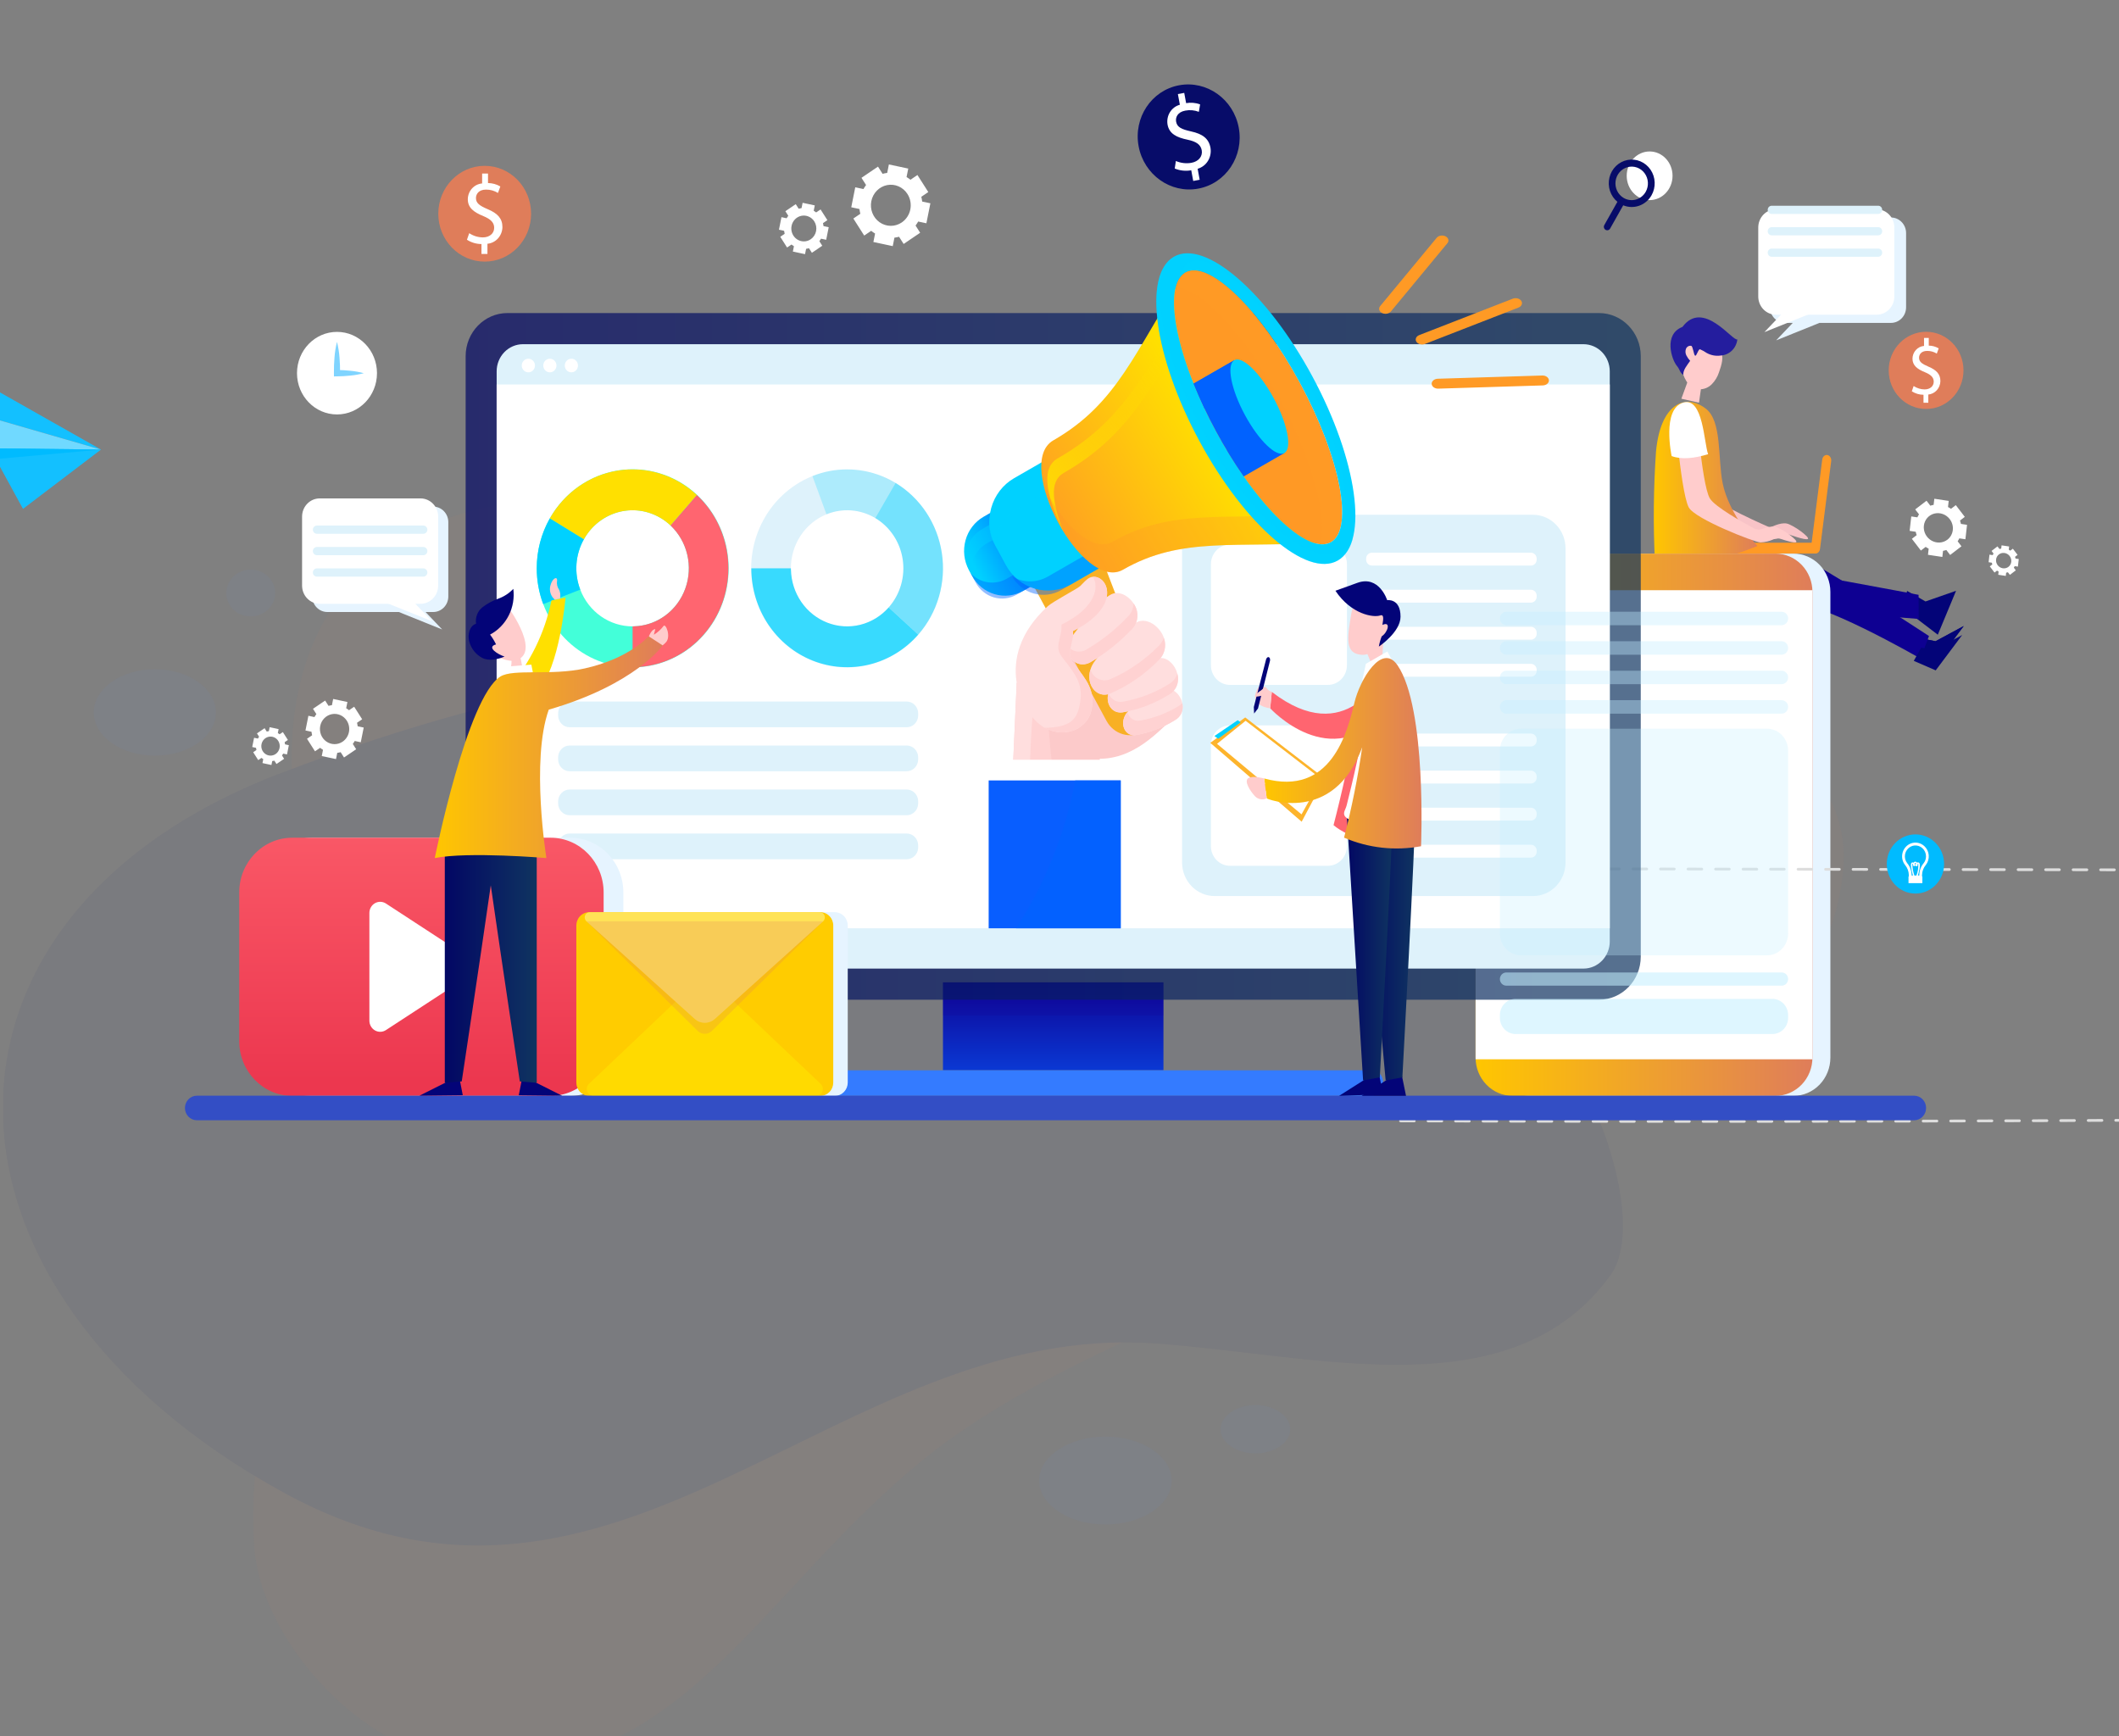 <svg id="egOenuCNj5f1" xmlns="http://www.w3.org/2000/svg" xmlns:xlink="http://www.w3.org/1999/xlink" viewBox="0 0 681 558" shape-rendering="geometricPrecision" text-rendering="geometricPrecision"><rect x="0" y="0" width="681" height="558" fill="#808080" stroke="none"/><defs><linearGradient id="egOenuCNj5f17-fill" x1="42670.7" y1="22054.8" x2="39498.7" y2="18701.8" spreadMethod="pad" gradientUnits="userSpaceOnUse" gradientTransform="translate(0 0)"><stop id="egOenuCNj5f17-fill-0" offset="0%" stop-color="#085eff"/><stop id="egOenuCNj5f17-fill-1" offset="99.808%" stop-color="#0e0092"/></linearGradient><linearGradient id="egOenuCNj5f23-fill" x1="41163.5" y1="21615.6" x2="37108.2" y2="21615.6" spreadMethod="pad" gradientUnits="userSpaceOnUse" gradientTransform="translate(0 0)"><stop id="egOenuCNj5f23-fill-0" offset="0%" stop-color="#085eff"/><stop id="egOenuCNj5f23-fill-1" offset="99.808%" stop-color="#0e0092"/></linearGradient><linearGradient id="egOenuCNj5f33-fill" x1="531.915" y1="142.724" x2="560.5" y2="142.724" spreadMethod="pad" gradientUnits="userSpaceOnUse" gradientTransform="translate(0 0)"><stop id="egOenuCNj5f33-fill-0" offset="0%" stop-color="#ffc600"/><stop id="egOenuCNj5f33-fill-1" offset="100%" stop-color="#df7d5a"/></linearGradient><linearGradient id="egOenuCNj5f38-fill" x1="474.221" y1="265.033" x2="582.477" y2="265.033" spreadMethod="pad" gradientUnits="userSpaceOnUse" gradientTransform="translate(0 0)"><stop id="egOenuCNj5f38-fill-0" offset="0%" stop-color="#ffc600"/><stop id="egOenuCNj5f38-fill-1" offset="100%" stop-color="#df7d5a"/></linearGradient><linearGradient id="egOenuCNj5f52-fill" x1="338.478" y1="363.662" x2="338.478" y2="314.158" spreadMethod="pad" gradientUnits="userSpaceOnUse" gradientTransform="translate(0 0)"><stop id="egOenuCNj5f52-fill-0" offset="0%" stop-color="#085eff"/><stop id="egOenuCNj5f52-fill-1" offset="99.808%" stop-color="#0e0092"/></linearGradient><linearGradient id="egOenuCNj5f55-fill" x1="149.646" y1="210.933" x2="527.309" y2="210.933" spreadMethod="pad" gradientUnits="userSpaceOnUse" gradientTransform="translate(0 0)"><stop id="egOenuCNj5f55-fill-0" offset="0%" stop-color="#020764"/><stop id="egOenuCNj5f55-fill-1" offset="100%" stop-color="#0f3460"/></linearGradient><linearGradient id="egOenuCNj5f58-fill" x1="79503.9" y1="3583.41" x2="79503.9" y2="3943.8" spreadMethod="pad" gradientUnits="userSpaceOnUse" gradientTransform="translate(0 0)"><stop id="egOenuCNj5f58-fill-0" offset="0%" stop-color="#347bff"/><stop id="egOenuCNj5f58-fill-1" offset="99.808%" stop-color="#0e0092"/></linearGradient><linearGradient id="egOenuCNj5f76-fill" x1="313.561" y1="182.985" x2="336.78" y2="170.665" spreadMethod="pad" gradientUnits="userSpaceOnUse" gradientTransform="translate(0 0)"><stop id="egOenuCNj5f76-fill-0" offset="0.116%" stop-color="#00d1ff"/><stop id="egOenuCNj5f76-fill-1" offset="99.577%" stop-color="#0162ff"/></linearGradient><linearGradient id="egOenuCNj5f77-fill" x1="11558.4" y1="6828.76" x2="12002.2" y2="6444.82" spreadMethod="pad" gradientUnits="userSpaceOnUse" gradientTransform="translate(0 0)"><stop id="egOenuCNj5f77-fill-0" offset="0.116%" stop-color="#00d1ff"/><stop id="egOenuCNj5f77-fill-1" offset="99.577%" stop-color="#0162ff"/></linearGradient><linearGradient id="egOenuCNj5f78-fill" x1="11063.6" y1="9021.14" x2="10618.1" y2="9310.95" spreadMethod="pad" gradientUnits="userSpaceOnUse" gradientTransform="translate(0 0)"><stop id="egOenuCNj5f78-fill-0" offset="0.116%" stop-color="#00d1ff"/><stop id="egOenuCNj5f78-fill-1" offset="99.577%" stop-color="#0162ff"/></linearGradient><linearGradient id="egOenuCNj5f79-fill" x1="16024.8" y1="12186.4" x2="16680.4" y2="11778.4" spreadMethod="pad" gradientUnits="userSpaceOnUse" gradientTransform="translate(0 0)"><stop id="egOenuCNj5f79-fill-0" offset="0.116%" stop-color="#00d1ff"/><stop id="egOenuCNj5f79-fill-1" offset="99.577%" stop-color="#0162ff"/></linearGradient><linearGradient id="egOenuCNj5f80-fill" x1="17467.2" y1="9364.81" x2="18191" y2="8755.92" spreadMethod="pad" gradientUnits="userSpaceOnUse" gradientTransform="translate(0 0)"><stop id="egOenuCNj5f80-fill-0" offset="0.116%" stop-color="#00d1ff"/><stop id="egOenuCNj5f80-fill-1" offset="99.577%" stop-color="#0162ff"/></linearGradient><linearGradient id="egOenuCNj5f81-fill" x1="15196.6" y1="13845" x2="14423.6" y2="14242.8" spreadMethod="pad" gradientUnits="userSpaceOnUse" gradientTransform="translate(0 0)"><stop id="egOenuCNj5f81-fill-0" offset="0.116%" stop-color="#00d1ff"/><stop id="egOenuCNj5f81-fill-1" offset="99.577%" stop-color="#0162ff"/></linearGradient><linearGradient id="egOenuCNj5f82-fill" x1="334.763" y1="174.354" x2="391.039" y2="141.343" spreadMethod="pad" gradientUnits="userSpaceOnUse" gradientTransform="translate(0 0)"><stop id="egOenuCNj5f82-fill-0" offset="0.693%" stop-color="#ff9a25"/><stop id="egOenuCNj5f82-fill-1" offset="100%" stop-color="#ffe000"/></linearGradient><linearGradient id="egOenuCNj5f83-fill" x1="329.02" y1="162.133" x2="380.254" y2="120.478" spreadMethod="pad" gradientUnits="userSpaceOnUse" gradientTransform="translate(0 0)"><stop id="egOenuCNj5f83-fill-0" offset="0%" stop-color="#ffe000"/><stop id="egOenuCNj5f83-fill-1" offset="99.962%" stop-color="rgba(255,224,0,0)"/></linearGradient><linearGradient id="egOenuCNj5f84-fill" x1="34204.5" y1="8837.37" x2="36640.1" y2="6449.55" spreadMethod="pad" gradientUnits="userSpaceOnUse" gradientTransform="translate(0 0)"><stop id="egOenuCNj5f84-fill-0" offset="0.693%" stop-color="#ff9a25"/><stop id="egOenuCNj5f84-fill-1" offset="100%" stop-color="#ffe000"/></linearGradient><linearGradient id="egOenuCNj5f85-fill" x1="12678.4" y1="28795.7" x2="13976.6" y2="28573.2" spreadMethod="pad" gradientUnits="userSpaceOnUse" gradientTransform="translate(0 0)"><stop id="egOenuCNj5f85-fill-0" offset="0.693%" stop-color="#ff9a25"/><stop id="egOenuCNj5f85-fill-1" offset="100%" stop-color="#ffe000"/></linearGradient><linearGradient id="egOenuCNj5f86-fill" x1="19428.8" y1="23249.5" x2="20949" y2="23249.5" spreadMethod="pad" gradientUnits="userSpaceOnUse" gradientTransform="translate(0 0)"><stop id="egOenuCNj5f86-fill-0" offset="0.693%" stop-color="#ff9a25"/><stop id="egOenuCNj5f86-fill-1" offset="100%" stop-color="#ffe000"/></linearGradient><linearGradient id="egOenuCNj5f87-fill" x1="26494.8" y1="26343.3" x2="30521.1" y2="30690.8" spreadMethod="pad" gradientUnits="userSpaceOnUse" gradientTransform="translate(0 0)"><stop id="egOenuCNj5f87-fill-0" offset="0.116%" stop-color="#00d1ff"/><stop id="egOenuCNj5f87-fill-1" offset="99.577%" stop-color="#0162ff"/></linearGradient><linearGradient id="egOenuCNj5f89-fill" x1="21889.5" y1="23534.2" x2="23817.5" y2="23534.2" spreadMethod="pad" gradientUnits="userSpaceOnUse" gradientTransform="translate(0 0)"><stop id="egOenuCNj5f89-fill-0" offset="0.116%" stop-color="#00d1ff"/><stop id="egOenuCNj5f89-fill-1" offset="99.577%" stop-color="#0162ff"/></linearGradient><linearGradient id="egOenuCNj5f90-fill" x1="25392.1" y1="26587.7" x2="28064.8" y2="26587.7" spreadMethod="pad" gradientUnits="userSpaceOnUse" gradientTransform="translate(0 0)"><stop id="egOenuCNj5f90-fill-0" offset="0.116%" stop-color="#00d1ff"/><stop id="egOenuCNj5f90-fill-1" offset="99.577%" stop-color="#0162ff"/></linearGradient><linearGradient id="egOenuCNj5f91-fill" x1="12505" y1="10536.2" x2="12163.2" y2="10721.9" spreadMethod="pad" gradientUnits="userSpaceOnUse" gradientTransform="translate(0 0)"><stop id="egOenuCNj5f91-fill-0" offset="0.116%" stop-color="#00d1ff"/><stop id="egOenuCNj5f91-fill-1" offset="99.577%" stop-color="#0162ff"/></linearGradient><linearGradient id="egOenuCNj5f92-fill" x1="7632.57" y1="4315.59" x2="7432.06" y2="4465.4" spreadMethod="pad" gradientUnits="userSpaceOnUse" gradientTransform="translate(0 0)"><stop id="egOenuCNj5f92-fill-0" offset="0.116%" stop-color="#00d1ff"/><stop id="egOenuCNj5f92-fill-1" offset="99.577%" stop-color="#0162ff"/></linearGradient><linearGradient id="egOenuCNj5f93-fill" x1="8349.63" y1="4523.38" x2="8014.33" y2="4739.61" spreadMethod="pad" gradientUnits="userSpaceOnUse" gradientTransform="translate(0 0)"><stop id="egOenuCNj5f93-fill-0" offset="0.116%" stop-color="#00d1ff"/><stop id="egOenuCNj5f93-fill-1" offset="99.577%" stop-color="#0162ff"/></linearGradient><linearGradient id="egOenuCNj5f94-fill" x1="4819.7" y1="9441.32" x2="5308.58" y2="9734.82" spreadMethod="pad" gradientUnits="userSpaceOnUse" gradientTransform="translate(0 0)"><stop id="egOenuCNj5f94-fill-0" offset="0.116%" stop-color="#00d1ff"/><stop id="egOenuCNj5f94-fill-1" offset="99.577%" stop-color="#0162ff"/></linearGradient><linearGradient id="egOenuCNj5f106-fill" x1="16195.2" y1="17713.2" x2="16195.2" y2="20013.9" spreadMethod="pad" gradientUnits="userSpaceOnUse" gradientTransform="translate(0 0)"><stop id="egOenuCNj5f106-fill-0" offset="0%" stop-color="#085eff"/><stop id="egOenuCNj5f106-fill-1" offset="99.808%" stop-color="#0e0092"/></linearGradient><linearGradient id="egOenuCNj5f107-fill" x1="13017.1" y1="19013.2" x2="13017.1" y2="17114.4" spreadMethod="pad" gradientUnits="userSpaceOnUse" gradientTransform="translate(0 0)"><stop id="egOenuCNj5f107-fill-0" offset="0.116%" stop-color="#00d1ff"/><stop id="egOenuCNj5f107-fill-1" offset="99.577%" stop-color="#0162ff"/></linearGradient><linearGradient id="egOenuCNj5f108-fill" x1="37214.2" y1="31883.9" x2="44612.3" y2="28857.7" spreadMethod="pad" gradientUnits="userSpaceOnUse" gradientTransform="translate(0 0)"><stop id="egOenuCNj5f108-fill-0" offset="0.693%" stop-color="#ff9a25"/><stop id="egOenuCNj5f108-fill-1" offset="100%" stop-color="#ffe000"/></linearGradient><linearGradient id="egOenuCNj5f112-fill" x1="135.438" y1="236.169" x2="135.438" y2="347.367" spreadMethod="pad" gradientUnits="userSpaceOnUse" gradientTransform="translate(0 0)"><stop id="egOenuCNj5f112-fill-0" offset="0%" stop-color="#ff6570"/><stop id="egOenuCNj5f112-fill-1" offset="100%" stop-color="#ec374f"/></linearGradient><linearGradient id="egOenuCNj5f153-fill" x1="5017.83" y1="11737.9" x2="5017.83" y2="10759" spreadMethod="pad" gradientUnits="userSpaceOnUse" gradientTransform="translate(0 0)"><stop id="egOenuCNj5f153-fill-0" offset="0.693%" stop-color="#ff9a25"/><stop id="egOenuCNj5f153-fill-1" offset="100%" stop-color="#ffe000"/></linearGradient><linearGradient id="egOenuCNj5f161-fill" x1="142.949" y1="305.895" x2="172.499" y2="305.895" spreadMethod="pad" gradientUnits="userSpaceOnUse" gradientTransform="translate(0 0)"><stop id="egOenuCNj5f161-fill-0" offset="0%" stop-color="#020764"/><stop id="egOenuCNj5f161-fill-1" offset="100%" stop-color="#0f3460"/></linearGradient><linearGradient id="egOenuCNj5f163-fill" x1="139.725" y1="240.099" x2="212.989" y2="240.099" spreadMethod="pad" gradientUnits="userSpaceOnUse" gradientTransform="translate(0 0)"><stop id="egOenuCNj5f163-fill-0" offset="0%" stop-color="#ffc600"/><stop id="egOenuCNj5f163-fill-1" offset="100%" stop-color="#df7d5a"/></linearGradient><linearGradient id="egOenuCNj5f164-fill" x1="8249.51" y1="16356.9" x2="7443.36" y2="17259.6" spreadMethod="pad" gradientUnits="userSpaceOnUse" gradientTransform="translate(0 0)"><stop id="egOenuCNj5f164-fill-0" offset="0%" stop-color="#ff6570"/><stop id="egOenuCNj5f164-fill-1" offset="100%" stop-color="#ec374f"/></linearGradient><linearGradient id="egOenuCNj5f166-fill" x1="437.606" y1="304.452" x2="454.778" y2="304.452" spreadMethod="pad" gradientUnits="userSpaceOnUse" gradientTransform="translate(0 0)"><stop id="egOenuCNj5f166-fill-0" offset="0%" stop-color="#020764"/><stop id="egOenuCNj5f166-fill-1" offset="100%" stop-color="#0f3460"/></linearGradient><linearGradient id="egOenuCNj5f168-fill" x1="432.816" y1="304.452" x2="447.527" y2="304.452" spreadMethod="pad" gradientUnits="userSpaceOnUse" gradientTransform="translate(0 0)"><stop id="egOenuCNj5f168-fill-0" offset="0%" stop-color="#020764"/><stop id="egOenuCNj5f168-fill-1" offset="100%" stop-color="#0f3460"/></linearGradient><linearGradient id="egOenuCNj5f173-fill" x1="15687.5" y1="7248.5" x2="16965.1" y2="7406" spreadMethod="pad" gradientUnits="userSpaceOnUse" gradientTransform="translate(0 0)"><stop id="egOenuCNj5f173-fill-0" offset="0%" stop-color="#ff6570"/><stop id="egOenuCNj5f173-fill-1" offset="100%" stop-color="#ec374f"/></linearGradient><linearGradient id="egOenuCNj5f181-fill" x1="406.296" y1="242.069" x2="456.849" y2="242.069" spreadMethod="pad" gradientUnits="userSpaceOnUse" gradientTransform="translate(0 0)"><stop id="egOenuCNj5f181-fill-0" offset="0%" stop-color="#ffc600"/><stop id="egOenuCNj5f181-fill-1" offset="100%" stop-color="#df7d5a"/></linearGradient></defs><g transform="translate(.43 9.877)"><g clip-path="url(#egOenuCNj5f11)"><g opacity="0.05"><path d="M404.149,210.119C302.692,219.775,251.124,152.884,182.459,151c-66.984-1.884-105.941,47.342-82.118,126.716c27.185,90.209-23.823,135.903-19.058,209.389c1.962,30.854,38.676,74.663,84.079,70.659c59.697-5.417,83.8-63.122,136.49-102.927c47.365-35.566,129.763-60.532,179.37-86.441c48.766-25.437,105.94-44.044,110.705-98.923c3.082-36.272-35.314-73.957-187.778-59.354Z" fill="#df7d5a"/><path d="M517.096,399.958c-31.67,43.573-93.609,25.673-146.019,21.904C268.22,414.325,198.434,529.03,90.531,469.675C-28.862,403.962,-29.703,284.547,89.13,238.854C421.805,110.488,545.963,360.388,517.096,399.958Z" fill="#070c69"/><path d="M49.332,232.965c10.835,0,19.619-6.221,19.619-13.896s-8.784-13.897-19.619-13.897-19.619,6.222-19.619,13.897s8.784,13.896,19.619,13.896Z" fill="#5d8eff"/><path d="M88.009,180.677c0,4.24-3.643,7.537-7.847,7.537-4.484,0-7.847-3.297-7.847-7.537c0-4.239,3.643-7.537,7.847-7.537s7.847,3.298,7.847,7.537Z" fill="#5d8eff"/><path d="M376.122,465.907c0,7.772-9.529,14.132-21.3,14.132s-21.3-6.36-21.3-14.132c0-7.773,9.529-14.132,21.3-14.132s21.3,6.359,21.3,14.132Z" fill="#5d8eff"/><path d="M414.238,449.42c0,4.239-5.045,7.772-11.21,7.772-6.166,0-11.211-3.533-11.211-7.772c0-4.24,5.045-7.773,11.211-7.773c6.165,0,11.21,3.533,11.21,7.773Z" fill="#5d8eff"/></g><clipPath id="egOenuCNj5f11"><rect width="591.641" height="407" rx="0" ry="0" transform="translate(.566 151)" fill="#fff"/></clipPath></g><g id="egOenuCNj5f13" transform="matrix(.764-.586 0.589 0.768 28.246 386.247)"><path d="M642.135,190.452v-4.911h-2.015c-.119-.369-.264-.729-.435-1.076l1.427-1.473-3.365-3.473-1.427,1.473c-.336-.176-.685-.327-1.043-.449v-2.08h-4.759v2.08c-.358.122-.707.273-1.043.449l-1.427-1.473-3.365,3.473l1.427,1.473c-.171.347-.316.707-.435,1.076h-2.015v4.911h2.015c.119.37.264.73.435,1.077l-1.427,1.472l3.365,3.473l1.427-1.472c.336.176.685.326,1.043.449v2.079h4.759v-2.079c.358-.123.707-.273,1.043-.449l1.427,1.472l3.365-3.473-1.427-1.472c.171-.347.316-.707.435-1.077h2.015Zm-9.238,2.493c-.948,0-1.875-.291-2.663-.834-.788-.544-1.403-1.317-1.766-2.221s-.458-1.899-.273-2.859c.185-.959.642-1.841,1.312-2.533.671-.692,1.525-1.163,2.455-1.354s1.894-.093,2.77.281c.876.375,1.625,1.009,2.152,1.823.526.813.808,1.77.808,2.749c0,1.312-.505,2.57-1.405,3.498-.899.928-2.118,1.45-3.39,1.45v0Zm15.498,18.183v-2.578h-1.057c-.063-.194-.139-.383-.229-.566l.75-.773-1.767-1.823-.749.773c-.177-.092-.36-.171-.548-.235v-1.092h-2.498v1.092c-.188.064-.371.143-.547.235l-.75-.773-1.766,1.823.749.773c-.09.183-.166.372-.228.566h-1.058v2.578h1.058c.062.194.138.383.228.565l-.749.773L641,214.289l.75-.773c.176.093.359.172.547.236v1.092h2.498v-1.092c.188-.064.371-.143.548-.236l.749.773l1.767-1.823-.75-.773c.09-.182.166-.371.229-.565h1.057Zm-4.849,1.308c-.498,0-.984-.152-1.398-.438-.414-.285-.736-.691-.927-1.165-.19-.475-.24-.997-.143-1.501s.337-.967.689-1.33.8-.611,1.288-.711c.489-.1.995-.049,1.455.148.459.197.852.53,1.129.957s.424.929.424,1.443c0,.341-.065.679-.191.994-.127.315-.312.601-.546.843-.234.241-.511.432-.817.563-.305.13-.632.197-.963.197v0Z" fill="#fff"/><path d="M606.27,214.023l2.841,3.275l10.578,1.692-14.192,3.964-3.875-6.931l4.648-2Z" transform="translate(0 0)" fill="#030478"/><path d="M606.27,214.023l2.841,3.275l10.578,1.692-14.192,3.964-3.875-6.931l4.648-2Z" transform="translate(0 0)" fill="#030478"/><path d="M535.652,158.762c-4.324,12.724.015,16.247,7.546,18.835c2.994,1.029,27.845-1.388,35.272,1.046s23.153,40.183,23.153,40.183l6.828-4.221c0,0-15.537-44.181-17.788-45.793-3.504-2.51-24.016-4.598-29.909-6.227s-10.56-7.867-10.56-7.867l-14.542,4.044Z" fill="url(#egOenuCNj5f17-fill)"/><path d="M604.029,216.083l2.841,3.274l10.578,1.693-14.194,3.963-3.874-6.931l4.649-1.999Z" fill="#030478"/><path d="M604.029,216.083l2.841,3.274l10.578,1.693-14.194,3.963-3.874-6.931l4.649-1.999Z" transform="matrix(.969 0 0 1.989 26.496-231.507)" fill="#030478"/><g><g><g transform="matrix(.966-.257 0.257 0.966-28.838 152.604)"><path d="M536.216,156.644c-4.324,12.724-2.79,20.426,4.74,23.014c2.995,1.029,38.079,1.314,38.079,1.314l20.346,39.915l6.828-4.221c0,0-16.856-44.554-18.818-46.203-1.961-1.648-22.326-4.613-28.218-6.242-5.893-1.629-8.414-11.62-8.414-11.62l-14.543,4.043Z" transform="matrix(.994-.106 0.106 0.994-16.624 61.664)" fill="url(#egOenuCNj5f23-fill)"/></g></g></g></g><path d="M588.275,165.855h-27.521c-.42,0-.823-.172-1.119-.478-.297-.307-.464-.722-.464-1.155s.167-.849.464-1.155c.296-.306.699-.478,1.119-.478h26.161l3.706-25.117c.031-.212.103-.416.21-.599.108-.184.249-.344.417-.471.167-.127.357-.219.559-.271.202-.051.411-.061.617-.028.205.032.402.106.58.217.178.11.333.257.456.429.123.173.212.369.262.577.05.209.06.425.028.637l-3.91,26.504c-.057.387-.246.739-.533.993-.287.255-.653.395-1.032.395v0Z" transform="matrix(.919 0 0 1.064 42.416-8.462)" fill="#ff9a25"/><g style="mix-blend-mode:multiply"><path d="M607.296,60.017h-34.039c-.636,0-1.267.129-1.855.381s-1.122.62-1.572,1.084c-.45.464-.807,1.016-1.051,1.623-.243.607-.369,1.257-.369,1.914v23.864c0,.657.126,1.307.369,1.914.244.607.601,1.158,1.051,1.623s.984.833,1.572,1.084c.588.251,1.219.381,1.855.381h2.473l-5.347,5.612l13.937-5.612h22.976c1.285,0,2.518-.527,3.427-1.465.909-.938,1.419-2.21,1.419-3.537v-23.864c0-1.327-.51-2.599-1.419-3.537s-2.142-1.465-3.427-1.465v0Z" fill="#e6f4ff"/></g><path d="M602.702,57.385h-32.401c-3.129,0-5.666,2.618-5.666,5.847v22.173c0,3.229,2.537,5.847,5.666,5.847h32.401c3.129,0,5.665-2.618,5.665-5.847v-22.173c0-3.229-2.536-5.847-5.665-5.847Z" fill="#fff"/><path d="M573.567,89.551l-6.959,7.305l18.14-7.305" fill="#fff"/><path d="M537.688,129.658c0,0,1.675,17.934,3.682,21.669c2.008,3.736,25.618,11.93,27.688,12.081c1.892-.141,3.74-.663,5.438-1.536c0,0,5.212,1.933,6.07,1.462.857-.471-4.663-4.54-6.782-4.97-2.119-.429-5.339,1.292-5.339,1.292s-18.242-7.837-20.286-11.209c-2.044-3.373-3.579-20.093-3.579-20.093l-6.892,1.304Z" fill="#f8c3c7"/><path d="M542.169,112.114l-2.247,6.143l5.664,1.278.989-6.928-4.406-.493Z" fill="#fcc"/><path d="M539.88,107.597c.065.204.111.414.139.627.173,1.583.703,3.103,1.549,4.435.454.709,1.053,1.306,1.755,1.749s1.49.722,2.308.816c.744.028,1.486-.1,2.182-.376.695-.276,1.33-.693,1.865-1.228c1.066-1.079,1.868-2.404,2.341-3.865.799-2.26,1.715-5.071.442-7.086-.614-.972-3.82-2.585-6.104-3.643-.677-.313-1.434-.395-2.16-.234-.725.161-1.382.557-1.875,1.13l-2.232,2.587c-.408.473-.688,1.048-.812,1.668-.125.62-.089,1.263.104,1.864l.498,1.556Z" fill="#fcc"/><path d="M543.095,101.261c-.346-.064-.703-.003-1.011.171-.308.175-.549.453-.683.788-.123.34-.175.702-.154,1.064s.115.715.276,1.037c.327.642.739,1.232,1.225,1.755-.876,1.309-2.36,2.952-2.18,4.532-1.189-.779-1.113-1.77-2.045-2.859-1.73-2.021-4.415-10.208,1.76-12.576c6.648-8.96,16.14,4.719,17.635,4.017-.151,1.37-.766,2.64-1.736,3.588-.971.948-2.234,1.511-3.567,1.592-1.579.24-3.19-.057-4.592-.845-.655-.455-1.354-.84-2.085-1.15-.554-.191-1.121,2.263-1.587,2.056-.45-.2-.694-3.02-1.256-3.17Z" fill="#241d9e"/><path d="M546.21,118.753c-5.639-4.953-12.465-1.598-13.685,13.913-.696,11.78-.796,23.589-.3,35.379c9.693,2.346,19.783-1.046,28.275-5.012c0,0-7.898-10.233-9.597-20.261-1.379-8.136-.132-20.014-4.693-24.019Z" transform="matrix(1.165 0 0 0.998-88.618 2.878)" fill="url(#egOenuCNj5f33-fill)"/><path d="M541.806,130.906c-.871.164-1.649.662-2.177,1.395s-.767,1.646-.667,2.554c.591,5.375,1.875,15.606,3.336,18.324c2.007,3.735,20.931,11.106,23,11.256c1.484-.048,2.944-.396,4.298-1.025.756-.313,1.595-.341,2.369-.079c1.597.54,4.251,1.354,4.841,1.03.857-.471-4.662-4.54-6.782-4.969-1.36-.126-2.729.107-3.978.676-.46.181-.953.259-1.444.228-.492-.03-.972-.168-1.408-.405-3.579-1.929-12.482-6.911-14.108-9.593-1.419-2.341-2.592-11.117-3.177-16.264-.056-.49-.208-.963-.448-1.39s-.562-.798-.947-1.092c-.384-.293-.823-.502-1.289-.613s-.949-.122-1.419-.033v0Z" fill="#fcc"/><path d="M540.581,119.482c-7.055,1.985-3.784,17.205-3.784,17.205c3.262,1.195,7.295.724,11.724-.603-1.34-3.63-1.582-18.391-7.94-16.602Z" fill="#fff"/></g><g style="mix-blend-mode:multiply"><path d="M491.88,177.907h84.472c3.154,0,6.179,1.293,8.409,3.595c2.23,2.301,3.483,5.423,3.483,8.678v149.707c0,3.255-1.253,6.377-3.483,8.678-2.23,2.302-5.255,3.595-8.408,3.595h-84.473c-3.154,0-6.179-1.293-8.409-3.595-2.23-2.301-3.483-5.423-3.483-8.678v-149.707c0-3.255,1.253-6.377,3.483-8.678c2.23-2.302,5.255-3.595,8.409-3.595v0Z" fill="#e6f4ff"/></g><path d="M486.113,177.907h84.472c3.154,0,6.179,1.293,8.409,3.595c2.23,2.301,3.483,5.423,3.483,8.678v149.707c0,3.255-1.253,6.377-3.483,8.678-2.23,2.302-5.255,3.595-8.409,3.595h-84.472c-3.154,0-6.179-1.293-8.409-3.595-2.23-2.301-3.483-5.423-3.483-8.678v-149.707c0-3.255,1.253-6.377,3.483-8.678c2.23-2.302,5.255-3.595,8.409-3.595v0Z" fill="url(#egOenuCNj5f38-fill)"/><path d="M582.477,189.667h-108.256v150.743h108.256v-150.743Z" fill="#fff"/><path d="M197.434,333.296c-1.098.064-2.192.127-3.281.189" fill="none" stroke="#fff" stroke-width="0.88" stroke-linecap="round" stroke-linejoin="round"/><path d="M451.703,130.517c.038,1.118.09,2.247.155,3.388" fill="none" stroke="#fff" stroke-width="0.88" stroke-linecap="round" stroke-linejoin="round"/><path d="M420.019,120.917c.687-.88,1.315-1.807,1.879-2.776" fill="none" stroke="#fff" stroke-width="0.88" stroke-linecap="round" stroke-linejoin="round"/><path d="M170.147,157.607c1.095.013,2.191.025,3.286.038" fill="none" stroke="#fff" stroke-width="0.88" stroke-linecap="round" stroke-linejoin="round"/><path d="M345.043,325.19c1.096.004,2.191.009,3.287.013" fill="none" stroke="#fff" stroke-width="0.88" stroke-linecap="round" stroke-linejoin="round"/><g id="egOenuCNj5f45" transform="translate(159.101 34.98)"><path d="M290.997,325.228c108.763.382,217.526.104,326.288-.834c13.436-.116,27.273-.317,39.647-5.256C669.306,314.198,680,303.29,680,290.617c0-17.144-18.246-28.986-35.378-34.711-33.117-11.067-69.044-11.256-104.178-11.321-75.83-.141-151.659-.282-227.489-.423" fill="none" stroke="#ddd" stroke-width="0.88" stroke-linecap="round" stroke-linejoin="round" stroke-dasharray="4.42,4.42"/><path d="M595.872,324.308c1.446-.779,50.787-18.186,50.787-18.186l4.494,6.879-55.281,11.307Z" fill="#70d9ff"/><path d="M651.153,313.001l-.455,23.279-54.826-11.972l55.281-11.307Z" fill="#0bf"/><path d="M650.698,336.284l-54.826-11.971l61.02-3.535-6.194,15.506Z" fill="#0bf"/><path d="M656.892,320.778l-61.02,3.535l68.112,8.657-7.092-12.192Z" fill="#70d9ff"/></g><path d="M373.591,244.152c-1.096-.002-2.191-.004-3.287-.006" fill="none" stroke="#fff" stroke-width="0.88" stroke-linecap="round" stroke-linejoin="round"/><path d="M373.907,315.688h-70.859v28.256h70.859v-28.256Z" fill="url(#egOenuCNj5f52-fill)"/><g style="mix-blend-mode:multiply" opacity="0.18"><path d="M373.907,315.688h-70.859v10.635h70.859v-10.635Z" fill="#0e0092"/></g><path d="M513.875,100.601h-350.795c-7.42,0-13.434,6.207-13.434,13.865v192.934c0,7.657,6.014,13.865,13.434,13.865h350.795c7.42,0,13.434-6.208,13.434-13.865v-192.934c0-7.658-6.014-13.865-13.434-13.865Z" opacity="0.7" fill="url(#egOenuCNj5f55-fill)"/><path d="M168.064,110.609h340.827c2.242,0,4.391.919,5.976,2.555s2.476,3.854,2.476,6.167v183.208c0,2.314-.891,4.532-2.476,6.168s-3.734,2.555-5.976,2.555h-340.827c-2.241,0-4.391-.919-5.976-2.555s-2.475-3.854-2.475-6.168v-183.208c0-2.313.89-4.532,2.475-6.167c1.585-1.636,3.735-2.555,5.976-2.555Z" fill="#def2fb"/><path d="M517.343,123.553h-357.73v174.756h357.73v-174.756Z" fill="#fff"/><path d="M440.83,343.943h-204.705c-2.032,0-3.679,1.7-3.679,3.798v.625c0,2.097,1.647,3.798,3.679,3.798h204.705c2.032,0,3.679-1.701,3.679-3.798v-.625c0-2.098-1.647-3.798-3.679-3.798Z" fill="url(#egOenuCNj5f58-fill)"/><path d="M174.582,194.137c2.776,7.396,8.129,13.455,15.009,16.99c6.879,3.535,14.79,4.291,22.182,2.121c7.391-2.171,13.731-7.112,17.778-13.855c4.046-6.743,5.506-14.803,4.095-22.599-1.412-7.797-5.593-14.769-11.725-19.549-6.133-4.781-13.774-7.026-21.426-6.296-7.653.73-14.765,4.384-19.944,10.244s-8.05,13.505-8.053,21.436c-.001,3.936.705,7.838,2.084,11.508Zm13.068-20.846c1.577-2.819,3.841-5.162,6.567-6.797c2.727-1.636,5.82-2.507,8.973-2.527c3.154-.02,6.257.812,9.002,2.413c2.746,1.601,5.038,3.915,6.648,6.713c1.611,2.798,2.484,5.982,2.534,9.236.049,3.254-.727,6.465-2.252,9.313-1.525,2.849-3.746,5.236-6.442,6.925-2.695,1.689-5.772,2.62-8.924,2.702-.147.009-.303.019-.459.019-3.627.003-7.17-1.121-10.169-3.226s-5.314-5.093-6.644-8.575c-1.002-2.616-1.418-5.432-1.216-8.236.201-2.805,1.016-5.527,2.382-7.96Z" fill="#43ffd9"/><path d="M203.297,214.406v-13.118c.156,0,.312-.01.459-.019c3.605-.091,7.102-1.295,10.039-3.455s5.181-5.178,6.441-8.666c1.261-3.487,1.481-7.285.633-10.902-.849-3.618-2.727-6.891-5.394-9.397l8.461-9.794c4.618,4.305,7.863,9.952,9.308,16.199c1.446,6.246,1.023,12.797-1.212,18.791-2.235,5.993-6.177,11.147-11.306,14.782-5.13,3.634-11.207,5.58-17.429,5.579v0Z" fill="#ff6570"/><path d="M172.502,182.628c-.008-5.648,1.447-11.195,4.216-16.066l10.935,6.727c-1.366,2.433-2.181,5.154-2.384,7.959-.203,2.804.211,5.62,1.212,8.236l-11.899,4.652c-1.38-3.67-2.086-7.572-2.08-11.508v0Z" fill="#00d1ff"/><path d="M176.718,166.561c2.313-4.075,5.477-7.566,9.262-10.221c3.785-2.654,8.096-4.405,12.619-5.124c4.522-.719,9.144-.388,13.527.967c4.384,1.356,8.419,3.703,11.813,6.871l-8.466,9.79c-1.995-1.879-4.373-3.273-6.959-4.078-2.585-.805-5.313-1.002-7.982-.576-2.669.427-5.212,1.465-7.441,3.04-2.229,1.574-4.087,3.645-5.438,6.058l-10.935-6.727Z" fill="#ffe000"/><path d="M261.1,152.995c-7.166,2.866-13.036,8.39-16.461,15.49s-4.158,15.264-2.055,22.892c2.103,7.629,6.891,14.172,13.424,18.347c6.534,4.176,14.343,5.683,21.897,4.226s14.309-5.772,18.941-12.101c4.632-6.328,6.807-14.214,6.099-22.112-.707-7.897-4.247-15.237-9.925-20.582-5.678-5.344-13.085-8.308-20.77-8.31-3.814-.002-7.594.727-11.15,2.15v0Zm20.199,13.487c2.73,1.628,5.001,3.965,6.586,6.778c1.584,2.814,2.428,6.006,2.448,9.261.019,3.254-.787,6.457-2.338,9.29-1.551,2.834-3.794,5.199-6.505,6.862-2.711,1.662-5.796,2.563-8.949,2.614s-6.264-.75-9.024-2.324-5.073-3.866-6.709-6.648c-1.637-2.782-2.539-5.957-2.619-9.211-.009-.151-.018-.312-.018-.473-.003-3.743,1.086-7.4,3.126-10.495c2.039-3.095,4.935-5.485,8.309-6.857c2.534-1.035,5.262-1.464,7.98-1.256c2.718.209,5.355,1.049,7.713,2.459v0Z" fill="#def2fb"/><path d="M241.46,182.636h12.71c0,.161.009.322.018.474.089,3.721,1.255,7.33,3.348,10.361c2.093,3.032,5.018,5.347,8.397,6.648s7.058,1.528,10.564.653c3.505-.876,6.676-2.815,9.105-5.567l9.489,8.733c-4.171,4.765-9.643,8.114-15.695,9.606s-12.4,1.055-18.208-1.251c-5.807-2.307-10.8-6.375-14.322-11.669s-5.407-11.566-5.406-17.988Z" opacity="0.75" fill="#00d1ff"/><path d="M272.251,150.846c5.472-.008,10.847,1.494,15.567,4.351L281.3,166.483c-2.358-1.41-4.994-2.251-7.712-2.46-2.717-.21-5.445.218-7.98,1.25l-4.507-12.28c3.555-1.425,7.336-2.153,11.15-2.147v0Z" opacity="0.22" fill="#00d1ff"/><path d="M287.819,155.198c3.948,2.387,7.331,5.653,9.903,9.559s4.268,8.355,4.965,13.023.377,9.437-.937,13.961-3.588,8.689-6.657,12.192l-9.486-8.738c1.821-2.059,3.171-4.513,3.951-7.181.781-2.669.971-5.484.558-8.239s-1.419-5.379-2.945-7.679-3.532-4.218-5.87-5.612l6.518-11.286Z" opacity="0.48" fill="#00d1ff"/><path d="M291.381,233.71h-108.307c-.982,0-1.924-.403-2.618-1.119-.694-.717-1.084-1.689-1.084-2.702v-.63c0-.501.095-.998.281-1.462.187-.464.459-.885.803-1.24.344-.354.752-.636,1.201-.828s.931-.291,1.417-.291h108.307c.982,0,1.923.403,2.618,1.119.694.717,1.084,1.689,1.084,2.702v.63c0,1.013-.39,1.985-1.084,2.702-.695.716-1.636,1.119-2.618,1.119v0Zm0,5.866h-108.307c-.486,0-.968.099-1.417.291s-.857.473-1.201.828-.616.776-.803,1.24c-.186.463-.281.96-.281,1.462v.63c0,.501.095.998.281,1.462.187.464.459.885.803,1.24.344.354.752.636,1.201.828s.931.291,1.417.291h108.307c.982,0,1.923-.403,2.618-1.119.694-.717,1.084-1.689,1.084-2.702v-.63c0-.502-.096-.999-.282-1.462-.186-.464-.458-.885-.802-1.24s-.752-.636-1.201-.828c-.45-.192-.931-.291-1.417-.291v0Zm0,14.138h-108.307c-.486,0-.968.099-1.417.291s-.857.473-1.201.828-.616.776-.803,1.24c-.186.463-.281.96-.281,1.462v.629c0,.502.095.999.281,1.463.187.463.459.885.803,1.239.344.355.752.637,1.201.829s.931.291,1.417.291h108.307c.982,0,1.923-.403,2.618-1.12.694-.716,1.084-1.688,1.084-2.702v-.629c0-.502-.096-.999-.282-1.462-.186-.464-.458-.885-.802-1.24s-.752-.636-1.201-.828c-.45-.192-.931-.291-1.417-.291v0Zm0,14.138h-108.307c-.486,0-.968.098-1.417.29-.449.193-.857.474-1.201.829s-.616.776-.803,1.239c-.186.464-.281.961-.281,1.463v.629c0,.502.095.999.281,1.463.187.463.459.884.803,1.239s.752.637,1.201.829.931.29,1.417.29h108.307c.486,0,.967-.098,1.417-.29.449-.192.857-.474,1.201-.829s.616-.776.802-1.239c.186-.464.282-.961.282-1.463v-.629c0-.502-.096-.999-.282-1.463-.186-.463-.458-.884-.802-1.239s-.752-.636-1.201-.829c-.45-.192-.931-.29-1.417-.29v0Z" fill="#def2fb"/><path d="M390.348,165.424h102.321c2.774,0,5.433,1.137,7.394,3.161s3.063,4.769,3.063,7.631v100.943c0,2.862-1.102,5.607-3.063,7.631s-4.62,3.161-7.394,3.161h-102.321c-2.774,0-5.433-1.137-7.394-3.161s-3.063-4.769-3.063-7.631v-100.943c0-2.862,1.102-5.607,3.063-7.631s4.62-3.161,7.394-3.161v0Z" fill="#def2fb"/><path d="M426.752,220.099h-31.464c-1.625,0-3.183-.666-4.333-1.852-1.149-1.186-1.794-2.795-1.794-4.472v-32.472c0-1.677.645-3.286,1.794-4.472c1.15-1.186,2.708-1.852,4.333-1.852h31.464c1.625,0,3.184.666,4.333,1.852s1.794,2.795,1.794,4.472v32.472c0,1.677-.645,3.286-1.794,4.472-1.15,1.186-2.708,1.852-4.333,1.852Zm67.104-40.263v-.315c0-.251-.048-.5-.141-.732s-.229-.443-.401-.62c-.172-.178-.377-.318-.601-.414-.225-.097-.466-.146-.709-.146h-51.108c-.243,0-.484.049-.709.146-.225.096-.429.236-.601.414-.172.177-.308.388-.401.62s-.141.481-.141.732v.315c0,.251.048.499.141.731s.229.443.401.62c.172.178.376.319.601.415s.466.145.709.145h51.108c.243,0,.484-.049.709-.145.224-.096.429-.237.601-.415.172-.177.308-.388.401-.62s.141-.48.141-.731v0Zm0,11.592v.315c0,.507-.195.993-.542,1.352-.348.358-.819.56-1.31.56h-51.108c-.491,0-.962-.202-1.31-.56-.347-.359-.542-.845-.542-1.352v-.315c0-.251.048-.5.141-.732.093-.231.229-.442.401-.62.172-.177.376-.318.601-.414s.466-.146.709-.146h51.108c.243,0,.484.05.709.146.224.096.429.237.601.414.172.178.308.389.401.62.093.232.141.481.141.732v0Zm0,11.907v.315c0,.251-.048.5-.141.732s-.229.443-.401.62c-.172.178-.377.318-.601.415-.225.096-.466.145-.709.145h-51.108c-.243,0-.484-.049-.709-.145-.225-.097-.429-.237-.601-.415-.172-.177-.308-.388-.401-.62s-.141-.481-.141-.732v-.315c0-.251.048-.499.141-.731s.229-.443.401-.62c.172-.178.376-.319.601-.415s.466-.145.709-.145h51.108c.243,0,.484.049.709.145.224.096.429.237.601.415.172.177.308.388.401.62s.141.48.141.731v0Zm0,11.908v.315c0,.251-.048.499-.141.731s-.229.443-.401.62c-.172.178-.377.319-.601.415-.225.096-.466.145-.709.145h-51.108c-.243,0-.484-.049-.709-.145s-.429-.237-.601-.415c-.172-.177-.308-.388-.401-.62s-.141-.48-.141-.731v-.315c0-.507.195-.994.542-1.352.348-.359.819-.56,1.31-.56h51.108c.491,0,.962.201,1.31.56.347.358.542.845.542,1.352Z" fill="#fff"/><path d="M426.752,278.23h-31.464c-1.625,0-3.183-.666-4.333-1.852-1.149-1.186-1.794-2.795-1.794-4.472v-32.472c0-1.677.645-3.286,1.794-4.472c1.15-1.186,2.708-1.852,4.333-1.852h31.464c1.625,0,3.183.666,4.333,1.852c1.149,1.186,1.794,2.795,1.794,4.472v32.472c0,1.677-.645,3.286-1.794,4.472-1.15,1.186-2.708,1.852-4.333,1.852v0Zm67.104-40.264v-.314c0-.252-.048-.5-.141-.732s-.229-.443-.401-.62c-.172-.178-.377-.319-.601-.415-.225-.096-.466-.145-.709-.145h-51.108c-.243,0-.484.049-.709.145s-.429.237-.601.415c-.172.177-.308.388-.401.62s-.141.48-.141.732v.314c0,.508.195.994.542,1.352.348.359.819.56,1.31.56h51.108c.491,0,.962-.201,1.31-.56.347-.358.542-.844.542-1.352v0Zm0,11.593v.315c0,.251-.048.5-.141.731-.093.232-.229.443-.401.621-.172.177-.377.318-.601.414-.225.096-.466.146-.709.146h-51.108c-.243,0-.484-.05-.709-.146s-.429-.237-.601-.414c-.172-.178-.308-.389-.401-.621-.093-.231-.141-.48-.141-.731v-.315c0-.251.048-.5.141-.732s.229-.442.401-.62c.172-.177.376-.318.601-.414s.466-.146.709-.146h51.108c.243,0,.484.05.709.146.224.096.429.237.601.414.172.178.308.388.401.62s.141.481.141.732v0Zm0,11.907v.315c0,.251-.048.5-.141.732s-.229.442-.401.62-.377.318-.601.414c-.225.096-.466.146-.709.146h-51.108c-.243,0-.484-.05-.709-.146s-.429-.236-.601-.414-.308-.388-.401-.62-.141-.481-.141-.732v-.315c0-.507.195-.993.542-1.352.348-.358.819-.56,1.31-.56h51.108c.491,0,.962.202,1.31.56.347.359.542.845.542,1.352Zm0,11.908v.315c0,.251-.048.499-.141.731s-.229.443-.401.62c-.172.178-.377.319-.601.415-.225.096-.466.145-.709.145h-51.108c-.243,0-.484-.049-.709-.145s-.429-.237-.601-.415c-.172-.177-.308-.388-.401-.62s-.141-.48-.141-.731v-.315c0-.251.048-.5.141-.732s.229-.443.401-.62c.172-.178.376-.318.601-.415.225-.096.466-.145.709-.145h51.108c.243,0,.484.049.709.145.224.097.429.237.601.415.172.177.308.388.401.62s.141.481.141.732v0Z" fill="#fff"/><path d="M325.268,252.571c9.67,4.3,21.965,4.509,30.108,2.86l-1.996-11.599-26.631-24.442-1.481,33.181Z" fill="#ffd2d2"/><path d="M330.921,254.568c-1.929-.521-3.819-1.189-5.653-1.997l1.481-33.181l5.584,5.124c-.983,9.986-1.454,20.017-1.412,30.054v0Z" fill="#ffdede"/><path d="M339.639,256.122c5.251.516,10.547.282,15.736-.697l-1.996-11.594-16.31-9.335c.487,7.251,1.345,14.469,2.57,21.626v0Z" fill="#fccaca"/><path d="M344.141,195.428c8.46-3.155,15.16-1.11,21.661,10.385c6.502,11.495,15.499,21.481,11.215,25.032s-12.666,13.922-25.361,12.93c-19.005-1.486-32.22-39.135-7.515-48.347Z" fill="#fccaca"/><path d="M367.406,235.139c-2.008,1.155-4.377,1.439-6.588.791-2.211-.649-4.081-2.177-5.2-4.249l-27.207-50.383l21.618-12.434l21.213,55.164c.776,2.017.814,4.257.108,6.301-.705,2.044-2.107,3.754-3.944,4.81v0Z" fill="#f8b024"/><path d="M316.086,166.069l5.061-2.91c2.822-1.623,6.153-2.023,9.26-1.111c3.108.911,5.737,3.06,7.31,5.972l.977,1.81c1.573,2.912,1.96,6.35,1.077,9.557-.884,3.207-2.965,5.921-5.787,7.544l-5.061,2.911c-2.822,1.623-6.154,2.023-9.261,1.111-3.108-.912-5.737-3.06-7.31-5.973l-.977-1.809c-.778-1.442-1.274-3.029-1.459-4.669-.185-1.639-.055-3.301.383-4.889.437-1.588,1.173-3.072,2.166-4.366s2.224-2.374,3.621-3.178v0Z" fill="url(#egOenuCNj5f76-fill)"/><path style="mix-blend-mode:screen" d="M317.074,174.678l9.365-5.386c1.115-.641,2.341-1.05,3.608-1.202c1.268-.152,2.552-.045,3.78.315c1.227.361,2.374.967,3.375,1.784c1,.818,1.835,1.831,2.456,2.981l2.95,5.463c-.143-1.324-.541-2.605-1.17-3.768l-3.376-6.251c-1.255-2.324-3.352-4.038-5.831-4.765s-5.137-.409-7.388.886l-9.365,5.387c-2.251,1.294-3.912,3.459-4.616,6.018-.705,2.558-.396,5.301.859,7.624l.425.789c-.212-1.964.142-3.949,1.019-5.706s2.237-3.207,3.909-4.169v0Z" opacity="0.44" fill="url(#egOenuCNj5f77-fill)"/><path style="mix-blend-mode:multiply" d="M339.894,172.053l-3.376-6.252c-.427-.786-.955-1.508-1.57-2.148l1.767,3.271c1.255,2.324,1.564,5.067.859,7.625-.705,2.559-2.366,4.723-4.617,6.018l-9.364,5.386c-1.858,1.068-4.003,1.476-6.108,1.164-2.104-.313-4.051-1.329-5.542-2.893l1.609,2.979c1.255,2.324,3.353,4.038,5.832,4.765s5.136.408,7.388-.886l9.364-5.387c1.115-.641,2.096-1.502,2.888-2.535.793-1.032,1.38-2.216,1.729-3.483s.452-2.592.305-3.9c-.147-1.309-.543-2.574-1.164-3.724Z" opacity="0.42" fill="url(#egOenuCNj5f78-fill)"/><path d="M325.908,153.67l10.706-6.158c3.588-2.063,7.823-2.572,11.774-1.413c3.951,1.16,7.294,3.891,9.293,7.594l3.324,6.156c2,3.703,2.492,8.074,1.369,12.151-1.123,4.078-3.769,7.528-7.357,9.592l-10.706,6.158c-3.588,2.063-7.823,2.572-11.775,1.413-3.951-1.16-7.294-3.891-9.293-7.594l-3.324-6.155c-2-3.703-2.492-8.075-1.369-12.152c1.123-4.078,3.77-7.528,7.358-9.592v0Z" fill="url(#egOenuCNj5f79-fill)"/><path style="mix-blend-mode:screen" d="M326.323,163.881l17.236-9.914c1.348-.775,2.831-1.269,4.363-1.453c1.533-.184,3.086-.054,4.57.381c1.484.436,2.871,1.169,4.08,2.157c1.21.989,2.219,2.213,2.97,3.604l5.912,10.949c-.217-1.399-.671-2.747-1.341-3.984l-6.963-12.895c-1.517-2.809-4.053-4.881-7.05-5.761-2.998-.879-6.211-.494-8.933,1.072l-17.236,9.914c-1.347.775-2.534,1.816-3.492,3.065-.958,1.248-1.668,2.679-2.09,4.211s-.547,3.135-.369,4.716c.178,1.582.657,3.112,1.408,4.503l1.051,1.947c-.381-2.457-.02-4.975,1.032-7.213c1.053-2.238,2.747-4.088,4.852-5.299v0Z" opacity="0.44" fill="url(#egOenuCNj5f80-fill)"/><path style="mix-blend-mode:multiply" d="M362.825,163.212l-6.963-12.895c-1.046-1.944-2.593-3.553-4.469-4.648.06.104.121.207.179.313l6.963,12.895c1.517,2.81,1.89,6.126,1.038,9.219-.852,3.094-2.86,5.711-5.582,7.277l-17.236,9.914c-1.761,1.014-3.745,1.542-5.762,1.535-2.016-.007-3.997-.55-5.751-1.577c1.566,2.707,4.092,4.678,7.042,5.495c2.951.817,6.093.416,8.762-1.118l17.236-9.914c1.348-.775,2.534-1.817,3.492-3.065.958-1.249,1.668-2.68,2.09-4.212.422-1.531.547-3.134.369-4.716s-.656-3.112-1.408-4.503v0Z" opacity="0.42" fill="url(#egOenuCNj5f81-fill)"/><path d="M427.739,174.233c-30.793,2.056-47.877-2.051-66.824,8.832-12.897,7.408-35.301-34.141-22.405-41.549c20.621-11.844,26.07-28.4,42.415-53.976l46.814,86.693Z" fill="url(#egOenuCNj5f82-fill)"/><path style="mix-blend-mode:screen" d="M341.845,151.99c20.62-11.844,27.105-26.068,43.45-51.644l-1.967-4.66c-16.346,25.576-22.83,39.8-43.451,51.644-5.958,3.422-2.931,13.49,1.761,23.292-3.036-8.33-4.814-15.748.207-18.632Z" fill="url(#egOenuCNj5f83-fill)"/><path style="mix-blend-mode:multiply" d="M422.91,165.297c-29.78,1.812-46.604-1.958-65.217,8.733-7.016,4.03-16.845-6.43-22.274-17.999c3.331,14.169,16.65,32.123,25.497,27.042c18.947-10.883,36.03-6.777,66.823-8.832l-4.829-8.944Z" opacity="0.3" fill="url(#egOenuCNj5f84-fill)"/><path d="M427.74,174.237c7.458-4.29,3.025-27.175-9.902-51.114-12.928-23.94-29.453-39.87-36.912-35.58-7.458,4.29-3.025,27.175,9.903,51.114c12.927,23.94,29.453,39.87,36.911,35.58Z" fill="url(#egOenuCNj5f85-fill)"/><path style="mix-blend-mode:multiply" d="M424.395,174.904c2.322-8.788-2.575-27.31-12.949-46.522-11.246-20.827-25.214-35.584-33.567-36.246-2.322,8.787,2.575,27.311,12.949,46.522c11.246,20.827,25.213,35.584,33.567,36.247Z" opacity="0.3" fill="url(#egOenuCNj5f86-fill)"/><path d="M421.726,120.883c-14.555-26.953-34.468-44.136-44.477-38.379-10.01,5.757-6.325,32.275,8.229,59.228c14.555,26.953,34.468,44.136,44.477,38.379c10.01-5.758,6.325-32.275-8.229-59.228Zm6.013,53.351c-7.458,4.29-23.984-11.639-36.911-35.579s-17.361-46.824-9.903-51.114c7.459-4.29,23.984,11.639,36.912,35.579c12.927,23.94,17.361,46.825,9.902,51.114Z" fill="url(#egOenuCNj5f87-fill)"/><g style="mix-blend-mode:multiply" opacity="0.5"><path style="mix-blend-mode:multiply" d="M419.012,119.886c-12.927-23.94-29.453-39.87-36.911-35.58-.884.6-1.631,1.391-2.19,2.318-.558.927-.915,1.969-1.045,3.053.493-.886,1.203-1.623,2.059-2.135c7.459-4.29,23.984,11.639,36.912,35.579c10.074,18.657,14.988,36.67,13.137,45.743c4.288-7.318-.486-27.727-11.962-48.978Z" opacity="0.5" fill="url(#egOenuCNj5f89-fill)"/><path style="mix-blend-mode:multiply" d="M431.131,176.878c-10.009,5.757-29.922-11.426-44.477-38.379-11.107-20.568-15.882-40.881-13.074-51.91-4.941,9.882-.407,32.356,11.898,55.145c14.555,26.953,34.468,44.136,44.478,38.378c1.249-.813,2.324-1.881,3.157-3.14s1.407-2.681,1.687-4.178c-.801,1.709-2.079,3.13-3.669,4.083Z" opacity="0.5" fill="url(#egOenuCNj5f90-fill)"/></g><path d="M390.828,138.654c2.681,4.985,5.642,9.804,8.867,14.433l13.075-7.52-16.097-29.808-13.074,7.52c2.118,5.266,4.531,10.399,7.229,15.375Z" fill="url(#egOenuCNj5f91-fill)"/><path style="mix-blend-mode:screen" d="M387.133,131.348c0,0-2.482-5.437-3.534-8.069l13.074-7.52l4.362,8.078-13.902,7.511Z" fill="url(#egOenuCNj5f92-fill)"/><path style="mix-blend-mode:multiply" d="M407.01,137.43l-12.714,7.312c1.767,2.947,3.576,5.74,5.401,8.346l13.074-7.52-5.761-8.138Z" opacity="0.5" fill="url(#egOenuCNj5f93-fill)"/><path d="M412.77,145.573c2.564-1.475,1.04-9.343-3.405-17.575-4.445-8.231-10.127-13.708-12.692-12.233-2.564,1.475-1.04,9.344,3.405,17.575s10.127,13.708,12.692,12.233Z" fill="url(#egOenuCNj5f94-fill)"/><path d="M374.667,221.533c4.029-1.065,8.187,6.645,3.016,9.85-3.881,2.427-8.174,4.07-12.65,4.841-4.065.614-5.845-5.025-1.783-8.304c3.354-2.895,7.236-5.067,11.417-6.387v0Z" fill="#ffdede"/><path d="M365.03,236.228c4.477-.769,8.77-2.411,12.65-4.839.905-.511,1.621-1.317,2.035-2.292s.504-2.065.255-3.098c-.294.281-.616.53-.959.743-3.88,2.428-8.174,4.07-12.65,4.839-.89.167-1.809-.038-2.553-.569-.744-.532-1.254-1.347-1.416-2.266-2.909,3.314-1.098,8.049,2.638,7.482Z" fill="#ffd2d2"/><path d="M372.184,211.565c4.757-1.258,9.667,7.846,3.561,11.631-4.583,2.866-9.652,4.806-14.938,5.716-4.799.726-6.901-5.934-2.104-9.805c3.96-3.419,8.544-5.984,13.481-7.542v0Z" fill="#ffdede"/><path d="M360.807,228.911c5.285-.913,10.355-2.853,14.939-5.717c1.12-.641,1.991-1.66,2.468-2.886.476-1.226.528-2.584.147-3.845-.428,1.409-1.364,2.595-2.615,3.313-4.582,2.868-9.653,4.808-14.939,5.717-.969.185-1.969-.005-2.81-.534s-1.463-1.359-1.747-2.332c-1.022,3.393,1.044,6.819,4.557,6.284Z" fill="#ffd2d2"/><path d="M365.263,200c5.062-2.75,13.009,6.2,7.078,12.191-4.445,4.525-9.683,8.137-15.435,10.641-5.25,2.159-9.374-4.803-4.95-10.527c3.594-4.978,8.118-9.163,13.307-12.305v0Z" fill="#ffdede"/><path d="M356.907,222.835c5.753-2.505,10.991-6.117,15.435-10.644.951-.886,1.622-2.046,1.926-3.33.303-1.285.225-2.634-.224-3.872-.379.984-.96,1.872-1.702,2.603-4.446,4.522-9.684,8.132-15.435,10.636-.618.274-1.284.41-1.957.399-.672-.01-1.334-.167-1.943-.46-.61-.294-1.152-.717-1.592-1.241-.44-.525-.767-1.14-.96-1.804-1.571,4.91,2.042,9.526,6.452,7.713Z" fill="#ffd2d2"/><path d="M357.023,191.049c4.701-2.554,12.078,5.756,6.571,11.318-3.906,4.096-8.342,7.615-13.183,10.455-5.126,2.687-9.723-3.384-5.615-8.698c4.108-5.315,8.214-10.895,12.227-13.075Z" fill="#ffdede"/><path d="M350.409,212.824c4.841-2.838,9.278-6.356,13.183-10.452c1.116-1.064,1.808-2.52,1.939-4.082.132-1.562-.306-3.119-1.227-4.366-.029.822-.216,1.631-.551,2.378s-.81,1.418-1.398,1.974c-3.904,4.098-8.341,7.616-13.184,10.452-.939.571-2.039.791-3.117.624s-2.067-.712-2.802-1.542c-.137.923-.018,1.868.344,2.725.362.856.951,1.589,1.7,2.114s1.627.82,2.532.851s1.8-.203,2.581-.676v0Z" fill="#ffd2d2"/><path d="M351.54,185.359c4.831.017,8.672,9.853-6.69,17.421.298,4.203-2.595,6.959.276,10.548c4.377,5.47,6.662,8.554,5.738,14.429-.952,6.052-8.117,9.891-15.12,6.122-7.179-3.864-17.23-22.362.952-39.037c1.677-1.538,9.746-5.748,10.469-6.518c2.341-2.493,3.068-2.97,4.375-2.965Z" fill="#ffdede"/><path d="M335.747,233.878c7.002,3.769,14.166-.071,15.118-6.124.921-5.877-1.362-8.959-5.741-14.429-2.87-3.585.024-6.34-.271-10.548c15.358-7.569,11.521-17.399,6.685-17.423-.103-.003-.207.003-.309.016c2.065,3.29.967,9.917-10.105,15.371.302,4.2-2.592,6.955.279,10.548c4.371,5.47,6.661,8.552,5.733,14.429-.859,5.478-3.057,8.041-11.389,8.16Z" fill="#ffd2d2"/><path d="M356.549,244.148h-35.187v54.163h35.187v-54.163Z" fill="#fff"/><path d="M360.175,250.795h-42.438v47.52h42.438v-47.52Z" fill="url(#egOenuCNj5f106-fill)"/><path style="mix-blend-mode:multiply" d="M360.175,298.315h-33.656c9.384-14.355,15.859-30.518,19.038-47.52h14.618v47.52Z" opacity="0.8" fill="url(#egOenuCNj5f107-fill)"/><path id="egOenuCNj5f108" d="M416.258,93.375c-.627-.001-1.241-.176-1.78-.506-.539-.331-.981-.805-1.281-1.373s-.447-1.209-.424-1.855c.022-.646.213-1.275.552-1.819l30.971-49.698c.502-.802,1.292-1.366,2.196-1.567s1.849-.025,2.626.491c.778.516,1.326,1.33,1.523,2.263s.028,1.908-.471,2.712l-30.972,49.698c-.316.508-.751.926-1.265,1.215s-1.09.44-1.675.44v0Zm21.611,21.939l51.195-26.454c.827-.429,1.454-1.179,1.745-2.085s.222-1.894-.192-2.748-1.139-1.503-2.016-1.805c-.878-.302-1.835-.233-2.663.193L434.742,108.869c-.411.212-.777.505-1.078.862-.301.358-.53.773-.675,1.223-.146.449-.204.923-.171,1.396.033.472.155.934.361,1.357.205.424.489.801.836,1.111s.75.547,1.186.696c.435.149.895.208,1.353.174s.904-.161,1.315-.374v0Zm7.303,32.49l57.209-2.348c.925-.038,1.798-.454,2.426-1.156s.961-1.633.924-2.588-.44-1.856-1.12-2.504c-.68-.649-1.582-.992-2.508-.954l-57.209,2.348c-.458.019-.908.131-1.324.329-.417.198-.791.479-1.102.827s-.553.755-.711,1.199c-.159.444-.231.916-.213,1.389s.127.938.319,1.367c.192.43.464.816.801,1.137s.732.571,1.162.735c.43.163.888.238,1.346.219Z" transform="matrix(.587 0 0 0.442 200.922 59.564)" fill="url(#egOenuCNj5f108-fill)"/><path d="M171.924,117.463c0,.433-.124.856-.357,1.216-.233.359-.564.64-.951.805-.388.166-.814.209-1.225.125-.411-.085-.789-.293-1.085-.599s-.498-.696-.58-1.12-.04-.864.121-1.264c.16-.4.432-.741.78-.981.349-.241.759-.369,1.178-.369.562,0,1.101.23,1.498.641.398.41.621.966.621,1.546v0Zm4.793-2.187c-.419,0-.829.128-1.177.369-.349.24-.62.582-.781.981-.16.4-.202.84-.12,1.264.081.425.283.814.58,1.12.296.306.674.515,1.085.599s.837.041,1.225-.124c.387-.166.718-.446.951-.806s.357-.783.357-1.216c0-.287-.055-.571-.161-.837-.107-.265-.263-.506-.46-.709-.197-.204-.43-.365-.687-.475-.258-.11-.533-.166-.812-.166Zm6.913,0c-.419,0-.829.128-1.177.369-.349.24-.62.582-.781.981-.16.4-.202.84-.121,1.264.082.425.284.814.581,1.12.296.306.674.515,1.085.599s.837.041,1.225-.124c.387-.166.718-.446.951-.806s.357-.783.357-1.216c0-.287-.055-.571-.161-.837-.107-.265-.263-.506-.46-.709-.197-.204-.43-.365-.687-.475-.258-.11-.533-.166-.812-.166v0Z" fill="#fff"/><g style="mix-blend-mode:multiply"><path d="M100.257,269.209h83.033c4.519,0,8.853,1.852,12.048,5.15c3.196,3.298,4.991,7.771,4.991,12.435v47.784c0,4.664-1.795,9.137-4.991,12.435-3.195,3.298-7.529,5.151-12.048,5.151h-83.033c-2.238,0-4.453-.455-6.521-1.339s-3.946-2.179-5.528-3.812-2.837-3.572-3.694-5.705c-.856-2.134-1.297-4.421-1.297-6.73v-47.784c0-4.664,1.795-9.137,4.991-12.435s7.53-5.15,12.049-5.15v0Z" fill="#e6f4ff"/></g><path d="M176.954,269.209h-83.032c-9.411,0-17.039,7.873-17.039,17.585v47.784c0,9.712,7.629,17.586,17.039,17.586h83.032c9.411,0,17.04-7.874,17.04-17.586v-47.784c0-9.712-7.629-17.585-17.04-17.585Z" fill="url(#egOenuCNj5f112-fill)"/><path d="M118.711,327.994v-34.61c0-.641.167-1.27.483-1.822s.769-1.006,1.313-1.316c.545-.309,1.159-.462,1.78-.442.621.019,1.225.21,1.75.552l26.513,17.306c.495.323.902.77,1.185,1.299.282.529.43,1.124.43,1.728s-.148,1.199-.43,1.728c-.283.529-.69.976-1.185,1.299l-26.513,17.305c-.525.343-1.129.534-1.75.553-.621.02-1.236-.133-1.78-.443-.544-.309-.997-.763-1.313-1.315s-.483-1.181-.483-1.822v0Z" fill="#fff"/><g style="mix-blend-mode:multiply"><path d="M105.192,162.804h34.039c.637,0,1.267.13,1.855.381s1.122.62,1.572,1.084c.45.465.807,1.016,1.051,1.623.243.607.369,1.257.369,1.914v23.864c0,.657-.126,1.307-.369,1.914-.244.607-.601,1.158-1.051,1.623-.45.464-.984.833-1.572,1.084-.588.252-1.218.381-1.855.381h-2.472l5.346,5.612-13.937-5.612h-22.976c-.636,0-1.266-.129-1.854-.381-.588-.251-1.123-.62-1.573-1.084-.45-.465-.807-1.016-1.05-1.623-.244-.607-.369-1.257-.369-1.914v-23.864c0-.657.125-1.307.369-1.914.243-.607.6-1.158,1.05-1.623.45-.464.985-.833,1.573-1.084s1.218-.381,1.854-.381v0Z" fill="#e6f4ff"/></g><path d="M102.747,194.034h32.401c3.129,0,5.665-2.618,5.665-5.847v-22.173c0-3.229-2.536-5.847-5.665-5.847h-32.401c-3.129,0-5.666,2.618-5.666,5.847v22.173c0,3.229,2.537,5.847,5.666,5.847Z" fill="#fff"/><path d="M131.881,192.34l6.961,7.304-18.141-7.304" fill="#fff"/><path d="M136.065,171.532h-34.236c-.339,0-.664-.139-.904-.386-.239-.248-.374-.583-.374-.933c0-.349.135-.685.374-.932.24-.247.565-.386.904-.386h34.236c.339,0,.664.139.904.386.239.247.374.583.374.932c0,.35-.135.685-.374.933-.24.247-.565.386-.904.386v0Zm1.278,5.565c0-.174-.033-.345-.097-.505-.065-.16-.159-.305-.277-.428-.119-.122-.26-.219-.415-.286-.155-.066-.321-.1-.489-.1h-34.236c-.339,0-.664.139-.904.386-.239.247-.374.583-.374.933c0,.349.135.685.374.932.24.247.565.386.904.386h34.236c.339,0,.664-.139.904-.386.239-.247.374-.583.374-.932v0Zm0,6.883c0-.173-.033-.345-.097-.505-.065-.16-.159-.305-.277-.427-.119-.123-.26-.22-.415-.286-.155-.067-.321-.101-.489-.101h-34.236c-.339,0-.664.139-.904.387-.239.247-.374.582-.374.932s.135.685.374.932c.24.248.565.387.904.387h34.236c.339,0,.664-.139.904-.387.239-.247.374-.582.374-.932v0Z" fill="#def2fb"/><path d="M568.105,67.431c0-.35.134-.685.374-.932.24-.247.564-.386.903-.386h34.237c.339,0,.664.139.903.386.24.247.374.583.374.932s-.134.685-.374.932c-.239.247-.564.386-.903.386h-34.237c-.339,0-.663-.139-.903-.386-.24-.247-.374-.583-.374-.932v0Zm1.277,8.202h34.237c.339,0,.664-.139.903-.386.24-.247.374-.583.374-.932s-.134-.685-.374-.932c-.239-.247-.564-.386-.903-.386h-34.237c-.339,0-.663.139-.903.386s-.374.583-.374.932.134.685.374.932.564.386.903.386v0Zm0,6.883h34.237c.339,0,.664-.139.903-.386.24-.247.374-.583.374-.932c0-.35-.134-.685-.374-.932-.239-.247-.564-.386-.903-.386h-34.237c-.339,0-.663.139-.903.386s-.374.583-.374.932c0,.35.134.685.374.932.24.247.564.386.903.386Z" fill="#def2fb"/><path d="M116.392,231.143l-2.569-4.031-1.653,1.123c-.291-.237-.599-.451-.921-.641l.401-2.004-4.578-.974-.401,2.003c-.368.043-.733.114-1.091.213l-1.088-1.706-3.905,2.651l1.088,1.707c-.23.3-.437.617-.621.949l-1.941-.413-.945,4.725l1.942.413c.041.38.11.757.206,1.126l-1.654,1.123l2.569,4.03l1.654-1.122c.291.237.598.451.92.641l-.4,2.003l4.578.975.4-2.004c.369-.042.733-.113,1.091-.212l1.088,1.706l3.905-2.651-1.088-1.707c.23-.3.438-.618.621-.95l1.942.414.944-4.725-1.941-.414c-.041-.38-.11-.756-.206-1.126l1.653-1.122Zm-6.276,7.192c-.778.529-1.691.807-2.622.8-.932-.007-1.84-.298-2.611-.838s-1.369-1.303-1.72-2.194c-.35-.891-.436-1.869-.248-2.81.188-.942.643-1.805,1.306-2.48.663-.674,1.506-1.131,2.42-1.312.915-.181,1.861-.078,2.719.297.859.374,1.59,1.002,2.102,1.805.686,1.077.93,2.391.678,3.654-.253,1.262-.981,2.37-2.024,3.078v0Zm-17.596-.542l-1.615-2.534-1.04.706c-.183-.149-.376-.284-.579-.403l.252-1.26-2.879-.613-.252,1.26c-.232.027-.461.071-.686.133l-.684-1.073-2.456,1.668.684,1.073c-.144.188-.275.388-.391.597l-1.221-.26-.594,2.971l1.221.26c.026.239.069.476.13.708l-1.04.706l1.616,2.534l1.04-.706c.183.149.376.284.579.403l-.252,1.26l2.879.613.252-1.26c.232-.027.461-.072.686-.134l.684,1.073l2.455-1.667-.684-1.073c.144-.189.275-.388.39-.597l1.221.26.594-2.971-1.221-.26c-.026-.239-.07-.476-.13-.708l1.04-.706Zm-3.947,4.522c-.489.333-1.063.508-1.649.504-.586-.005-1.157-.188-1.642-.528-.485-.339-.861-.819-1.081-1.379s-.275-1.175-.156-1.767.404-1.135.821-1.559.947-.712,1.522-.825c.575-.114,1.17-.049,1.71.186s.999.631,1.321,1.136c.432.677.585,1.503.426,2.297-.159.794-.616,1.49-1.272,1.935v0Z" fill="#fff"/><path d="M298.334,61.715l-3.49-5.475-2.246,1.526c-.395-.322-.813-.613-1.25-.871l.544-2.722-6.22-1.324-.544,2.722c-.5.058-.995.155-1.482.289l-1.478-2.318-5.305,3.602l1.478,2.318c-.312.408-.594.839-.843,1.29l-2.638-.562-1.283,6.419l2.637.562c.056.516.15,1.028.28,1.529l-2.246,1.526l3.49,5.475l2.247-1.525c.395.322.813.613,1.25.871l-.545,2.722l6.22,1.324.544-2.722c.5-.058.996-.154,1.482-.289l1.478,2.318l5.305-3.602-1.478-2.318c.312-.408.594-.839.844-1.29l2.637.561l1.283-6.419-2.637-.562c-.056-.516-.15-1.028-.28-1.529l2.246-1.525Zm-8.526,9.771c-1.058.718-2.297,1.096-3.562,1.087-1.266-.009-2.5-.406-3.547-1.139s-1.86-1.771-2.336-2.981-.593-2.539-.338-3.818c.256-1.279.873-2.451,1.775-3.368.901-.917,2.045-1.537,3.288-1.783c1.242-.246,2.528-.105,3.694.403c1.165.508,2.158,1.362,2.854,2.453.933,1.463,1.264,3.248.921,4.963s-1.332,3.219-2.749,4.182v0Zm-23.903-.737l-2.195-3.443-1.412.959c-.249-.203-.512-.386-.787-.547l.343-1.712-3.911-.833-.342,1.712c-.315.036-.626.097-.932.181l-.929-1.458-3.336,2.265.929,1.458c-.196.256-.373.528-.53.811l-1.659-.353-.806,4.036l1.658.353c.035.325.094.646.176.962l-1.412.959l2.194,3.443l1.413-.959c.248.202.511.386.786.548l-.342,1.711l3.91.833.342-1.712c.315-.036.626-.097.932-.182l.93,1.458l3.335-2.265-.929-1.458c.196-.256.373-.528.53-.811l1.659.353.807-4.036-1.659-.353c-.035-.325-.094-.646-.176-.962l1.413-.959Zm-5.362,6.144c-.664.451-1.444.689-2.239.683-.796-.006-1.572-.255-2.231-.716-.658-.461-1.169-1.113-1.468-1.874-.3-.761-.374-1.596-.213-2.401s.549-1.541,1.116-2.118c.566-.577,1.286-.967,2.067-1.121.782-.154,1.59-.066,2.323.253s1.357.856,1.795,1.542c.29.456.491.966.59,1.501.1.535.096,1.086-.011,1.62-.107.534-.314,1.041-.611,1.492-.297.451-.676.838-1.118,1.137Z" fill="#fff"/><path d="M155.768,84.071c8.236,0,14.913-6.891,14.913-15.39s-6.677-15.39-14.913-15.39c-8.235,0-14.912,6.891-14.912,15.39s6.677,15.39,14.912,15.39Z" fill="#df7d5a"/><path d="M154.732,81.605v-3.178c-1.65-.006-3.265-.485-4.664-1.385l.731-2.108c1.308.876,2.832,1.346,4.391,1.353c2.164,0,3.628-1.291,3.628-3.083c0-1.732-1.189-2.801-3.446-3.745-3.109-1.257-5.031-2.705-5.031-5.442.019-1.285.501-2.516,1.353-3.453.851-.937,2.011-1.512,3.252-1.614v-3.179h1.889v3.052c1.391.011,2.756.391,3.965,1.101l-.763,2.078c-1.161-.714-2.49-1.085-3.842-1.071-2.347,0-3.231,1.448-3.231,2.707c0,1.637,1.127,2.455,3.78,3.587c3.141,1.321,4.726,2.958,4.726,5.758-.024,1.347-.529,2.638-1.417,3.626-.889.987-2.099,1.601-3.4,1.725v3.273h-1.921Z" fill="#fff"/><g id="egOenuCNj5f124" transform="matrix(.983-.182 0.182 0.983-2.868 52.49)"><g transform="translate(-1.471 12.195)"><path d="M381.579,66.449c9.041,0,16.37-7.564,16.37-16.895s-7.329-16.895-16.37-16.895-16.37,7.564-16.37,16.895s7.329,16.895,16.37,16.895Z" transform="translate(0 0)" fill="#070c69"/><path d="M380.44,63.728v-3.489c-1.811-.006-3.584-.533-5.12-1.521l.803-2.315c1.435.962,3.108,1.478,4.82,1.486c2.376,0,3.982-1.417,3.982-3.385c0-1.901-1.305-3.075-3.783-4.111-3.412-1.381-5.522-2.97-5.522-5.974.021-1.41.55-2.761,1.485-3.79s2.208-1.66,3.57-1.772v-3.49h2.074v3.351c1.527.013,3.025.429,4.352,1.209l-.837,2.281c-1.275-.784-2.734-1.191-4.218-1.176-2.577,0-3.547,1.589-3.547,2.971c0,1.797,1.238,2.695,4.149,3.938c3.449,1.45,5.189,3.247,5.189,6.321-.027,1.479-.581,2.896-1.556,3.98-.976,1.084-2.304,1.758-3.732,1.894v3.592h-2.109Z" fill="#fff"/></g></g><path d="M619.006,131.423c6.636,0,12.016-5.552,12.016-12.401s-5.38-12.402-12.016-12.402-12.016,5.553-12.016,12.402s5.38,12.401,12.016,12.401Z" fill="#df7d5a"/><path d="M618.17,129.425v-2.561c-1.329-.005-2.631-.391-3.759-1.116l.59-1.699c1.053.706,2.282,1.085,3.538,1.09c1.744,0,2.923-1.04,2.923-2.484c0-1.395-.958-2.257-2.777-3.018-2.505-1.013-4.053-2.18-4.053-4.386.015-1.035.404-2.027,1.09-2.782s1.62-1.218,2.62-1.3v-2.562h1.523v2.46c1.121.009,2.22.315,3.194.887l-.614,1.674c-.936-.575-2.007-.873-3.096-.862-1.892,0-2.604,1.166-2.604,2.18c0,1.32.909,1.978,3.046,2.891c2.531,1.064,3.808,2.384,3.808,4.639-.019,1.086-.426,2.126-1.142,2.922-.716.795-1.691,1.29-2.739,1.39v2.637h-1.548Z" fill="#fff"/><path d="M108.302,133.184c7.099,0,12.854-5.939,12.854-13.266s-5.755-13.266-12.854-13.266c-7.1,0-12.854,5.939-12.854,13.266s5.755,13.266,12.854,13.266Z" fill="#fff"/><path d="M108.302,109.855c.411,1.651.681,3.336.807,5.035.144,1.678.202,3.357.183,5.035l-.99-1.021c1.436.021,2.871.08,4.306.245c1.454.138,2.894.398,4.307.776-1.413.378-2.853.638-4.307.776-1.435.165-2.87.224-4.306.245l-.978.015-.011-1.036c-.019-1.678.038-3.357.182-5.035.126-1.699.396-3.384.807-5.035Z" fill="#7fd4ff"/><path d="M522.025,78.644c8.268,0,14.97-6.917,14.97-15.45s-6.702-15.45-14.97-15.45-14.97,6.917-14.97,15.45s6.702,15.45,14.97,15.45Z" transform="matrix(.492 0 0 0.506 273.317 24.513)" fill="#fff"/><path d="M530.769,62.755c.716-1.26,1.066-2.705,1.009-4.165-.058-1.459-.52-2.871-1.333-4.066s-1.942-2.125-3.252-2.677-2.746-.705-4.137-.438c-1.392.266-2.68.94-3.711,1.94s-1.762,2.285-2.105,3.702c-.344,1.417-.285,2.906.168,4.289.453,1.384,1.282,2.604,2.388,3.515l-4.205,7.467c-.072.127-.118.267-.137.412s-.01.293.026.435c.037.142.1.275.186.391.086.117.194.214.316.288.123.074.259.122.4.141.14.019.284.01.421-.027s.266-.103.379-.192.208-.2.279-.327l4.205-7.467c1.64.677,3.461.725,5.131.133c1.671-.591,3.08-1.782,3.972-3.355Zm-9.006.828c-.892-.535-1.61-1.332-2.064-2.289s-.622-2.031-.485-3.087c.138-1.056.576-2.046,1.259-2.844.683-.799,1.58-1.371,2.578-1.643.998-.273,2.051-.234,3.028.112.976.345,1.831.982,2.457,1.829s.995,1.867,1.059,2.93c.065,1.063-.178,2.122-.696,3.043-.697,1.234-1.839,2.132-3.177,2.498-1.338.365-2.762.168-3.959-.548v0Z" fill="#070c69"/><path d="M615.579,287.149c5.086,0,9.209-4.255,9.209-9.505c0-5.249-4.123-9.505-9.209-9.505-5.087,0-9.21,4.256-9.21,9.505c0,5.25,4.123,9.505,9.21,9.505Z" fill="#0bf"/><path d="M618.898,277.985c.702-.883,1.044-2.012.955-3.149-.089-1.138-.603-2.195-1.432-2.95-.57-.521-1.264-.875-2.011-1.028-.746-.152-1.519-.096-2.238.161-.719.258-1.358.709-1.853,1.306-.494.597-.826,1.319-.96,2.092-.111.624-.088,1.265.066,1.88.154.614.436,1.186.826,1.676.747.886,1.173,2.013,1.205,3.188v.512h-.105v2.132h4.457v-2.132h-.104v-.513c.027-1.17.45-2.293,1.194-3.175v0Zm-5.958-.593c-.309-.388-.532-.842-.654-1.329s-.139-.995-.051-1.49c.134-.731.488-1.4,1.011-1.913.523-.512,1.19-.841,1.904-.94.479-.063.965-.02,1.426.126.462.146.887.392,1.249.721.362.33.652.734.851,1.188s.301.946.301,1.444c.003.804-.268,1.584-.766,2.203-.876,1.046-1.371,2.376-1.396,3.758v.189h-.45c.323-1.095.888-3.255.522-3.936-.032-.062-.075-.117-.127-.162s-.112-.079-.177-.099c-.157-.037-.321-.011-.46.073-.068-.096-.156-.175-.258-.231-.102-.055-.214-.086-.329-.09h-.001c-.113-.002-.224.028-.322.086-.097.058-.178.143-.233.244-.024-.013-.049-.026-.074-.036-.099-.047-.208-.063-.316-.048-.107.015-.209.061-.292.133-.448.391.043,2.513.48,4.066h-.433v-.188c-.03-1.386-.527-2.719-1.405-3.769Zm2.306,3.957c-.434-1.196-.653-2.463-.646-3.741.023-.019.051-.045.137-.007.028.014.055.03.08.049-.035.104-.043.216-.024.324.019.109.064.211.131.296.053.047.118.077.188.085.069.009.139-.004.202-.037.06-.028.111-.074.146-.132.034-.059.051-.127.047-.195-.016-.166-.08-.323-.184-.45.016-.036.035-.069.058-.101.027-.039.081-.103.135-.101.053.004.105.02.15.049s.083.069.11.116c-.091.098-.162.213-.208.339-.022.052-.032.107-.031.163s.014.111.038.161.058.095.1.13c.042.036.091.061.143.075.063.021.13.024.194.008s.122-.049.169-.097c.067-.092.113-.198.133-.311.021-.114.015-.23-.017-.34.045-.034.097-.056.152-.065.017.011.03.027.038.045.071,1.276-.131,2.552-.593,3.737h-.648Z" fill="#fff"/><g style="mix-blend-mode:multiply"><path d="M194.015,293.143h74.29c1.098,0,2.151.45,2.928,1.252.777.801,1.213,1.889,1.213,3.022v50.467c0,.561-.107,1.117-.315,1.636-.208.518-.514.99-.898,1.386-.385.397-.841.712-1.344.927-.502.215-1.041.325-1.584.325h-74.29c-1.098,0-2.152-.45-2.928-1.252-.777-.801-1.213-1.888-1.213-3.022v-50.467c0-.561.107-1.117.315-1.636.208-.518.513-.989.897-1.386.385-.397.842-.712,1.344-.927.502-.214,1.041-.325,1.585-.325v0Z" fill="#e6f4ff"/></g><path d="M189.36,293.143h74.29c1.098,0,2.151.45,2.928,1.252.777.801,1.213,1.889,1.213,3.022v50.467c0,.561-.107,1.117-.315,1.636-.208.518-.513.99-.898,1.386-.385.397-.841.712-1.344.927-.502.215-1.04.325-1.584.325h-74.29c-1.099,0-2.152-.45-2.929-1.252-.776-.801-1.212-1.888-1.212-3.022v-50.467c0-1.133.436-2.221,1.212-3.022.777-.802,1.83-1.252,2.929-1.252Z" fill="#fc0"/><g style="mix-blend-mode:multiply" opacity="0.22"><path d="M189.258,348.329l36.659-39.447c.085-.089.186-.16.298-.208.112-.049.231-.073.352-.073s.241.024.353.073c.111.048.213.119.298.208l35.626,38.523-73.586.924Z" fill="#fc0"/></g><path d="M189.258,348.325l35.216-33.419c.553-.526,1.278-.818,2.031-.818.752,0,1.477.292,2.031.818l35.215,33.419c.317.301.539.694.636,1.127s.066.886-.091,1.301c-.156.414-.43.77-.786,1.021s-.777.385-1.208.385h-71.595c-.431,0-.852-.134-1.207-.385-.356-.251-.63-.607-.787-1.021-.156-.415-.188-.868-.091-1.301.098-.433.319-.826.636-1.127v0Z" fill="#ffda00"/><path d="M223.257,327.442L188.463,296.07c-.248-.224-.424-.52-.505-.85-.08-.329-.061-.676.055-.994.115-.318.322-.592.593-.786.27-.193.592-.297.921-.297h73.953c.329,0,.651.104.921.297.271.194.478.468.594.786.115.318.134.665.054.994-.081.33-.257.626-.505.85L229.75,327.442c-.899.811-2.052,1.258-3.246,1.258s-2.348-.447-3.247-1.258v0Z" fill="#ffe356"/><g style="mix-blend-mode:multiply" opacity="0.22"><path d="M224.322,331.393l-35.858-35.32h76.081l-35.858,35.32c-.604.545-1.38.845-2.182.845-.803,0-1.578-.3-2.183-.845v0Z" fill="#df7d5a"/></g><path d="M615.183,360h-551.928c-.502,0-.999-.102-1.462-.3-.464-.198-.885-.489-1.24-.855-.355-.366-.636-.801-.828-1.28-.192-.478-.291-.991-.291-1.509v0c0-.518.099-1.031.291-1.509.192-.479.473-.913.828-1.28.355-.366.776-.656,1.24-.855.464-.198.961-.3,1.462-.3h551.928c.502,0,.999.102,1.462.3.464.199.885.489,1.24.855.355.367.636.801.828,1.28.193.478.291.991.291,1.509v0c0,.518-.099,1.031-.291,1.509-.192.479-.473.914-.828,1.28s-.776.657-1.24.855c-.463.198-.96.3-1.462.3v0Z" fill="#334ec5"/><g opacity="0.55"><path d="M572.567,200.917h-88.436c-.556,0-1.089-.228-1.483-.634-.393-.406-.614-.956-.614-1.531v0c0-.574.221-1.124.614-1.53.394-.406.927-.634,1.483-.634h88.436c.275,0,.548.056.803.164.254.109.485.269.68.47s.349.439.455.702c.105.263.159.544.159.828v0c0,.285-.054.566-.159.829-.106.263-.26.501-.455.702s-.426.361-.68.469c-.255.109-.528.165-.803.165Z" opacity="0.69" fill="#c2eeff"/><path d="M572.567,210.393h-88.436c-.556,0-1.09-.228-1.483-.634s-.614-.957-.614-1.531.221-1.125.614-1.531c.393-.405.927-.634,1.483-.634h88.436c.275,0,.548.056.802.165.255.109.486.268.681.469.194.201.349.44.454.703.106.262.16.544.16.828v0c0,.284-.054.566-.16.829-.105.262-.259.501-.454.702s-.426.36-.681.469c-.254.109-.527.165-.802.165v0Z" opacity="0.69" fill="#c2eeff"/><path d="M572.567,219.863h-88.436c-.556,0-1.09-.228-1.483-.634s-.614-.957-.614-1.531.221-1.124.614-1.53.927-.634,1.483-.634h88.436c.275,0,.548.056.802.164.255.109.486.269.681.47.194.201.349.439.454.702.106.263.16.544.16.828v0c0,.285-.054.566-.16.829-.105.262-.259.501-.454.702s-.426.361-.681.469c-.254.109-.527.165-.802.165v0Z" opacity="0.69" fill="#c2eeff"/><path d="M572.567,229.335h-88.436c-.556,0-1.09-.228-1.483-.634s-.614-.956-.614-1.53v0c0-.284.054-.566.159-.829.106-.262.26-.501.455-.702s.426-.36.68-.469c.255-.109.528-.165.803-.165h88.436c.275,0,.548.056.802.165.255.109.486.268.681.469.194.201.349.44.454.702.106.263.16.545.16.829s-.054.566-.16.828c-.105.263-.26.501-.454.702-.195.201-.426.361-.681.47-.254.108-.527.164-.802.164Z" opacity="0.69" fill="#c2eeff"/><path d="M488.855,234.17h78.988c1.809,0,3.544.742,4.823,2.062c1.28,1.32,1.998,3.111,1.998,4.978v58.765c0,1.867-.718,3.657-1.998,4.978-1.279,1.32-3.014,2.062-4.823,2.062h-78.988c-1.809,0-3.544-.742-4.823-2.062-1.28-1.321-1.998-3.111-1.998-4.978v-58.765c0-1.867.718-3.658,1.997-4.978c1.28-1.32,3.015-2.062,4.824-2.062v0Z" opacity="0.55" fill="#c2eeff"/></g><path d="M569.603,332.297h-82.507c-1.343,0-2.63-.55-3.579-1.53-.95-.98-1.483-2.308-1.483-3.694v-.861c0-1.385.533-2.714,1.483-3.694.949-.979,2.236-1.53,3.579-1.53h82.507c1.342,0,2.63.551,3.579,1.53.949.98,1.482,2.309,1.482,3.694v.861c0,1.386-.533,2.714-1.482,3.694s-2.237,1.53-3.579,1.53v0Zm3.011-19.784h-88.529c-.544,0-1.066.223-1.45.62-.385.397-.601.935-.601,1.496c0,.562.216,1.1.601,1.497.384.397.906.62,1.45.62h88.529c.544,0,1.065-.223,1.45-.62.384-.397.6-.935.6-1.497c0-.561-.216-1.099-.6-1.496-.385-.397-.906-.62-1.45-.62v0Z" opacity="0.55" fill="#c2eeff"/><path d="M163.258,221.265c6.994-7.992,11.812-17.755,13.963-28.293l4.517-.943c0,0-1.767,22.427-8.986,30.181-7.218,7.754-9.494-.945-9.494-.945Z" fill="url(#egOenuCNj5f153-fill)"/><path d="M178.297,192.679c-.624-.512-1.091-1.199-1.347-1.979-.256-.779-.289-1.618-.096-2.416.692-2.77,2.437-3.134,2.162-1.576-.074.486-.054.983.059,1.461.113.479.317.929.599,1.326.413.881.518,1.882.298,2.834l-1.675.35Z" fill="#fcc"/><path d="M164.326,211.959c.392.718-.788,6.281-.788,6.281l4.826-1.352-1.087-5.546-2.951.617Z" fill="#fcc"/><path d="M164.87,212.405c-1.716-.068-3.397-.521-4.926-1.328l-3.798-3.12-.378-6.985l7.771-5.52c0,0,11.202,15.372,1.331,16.953Z" fill="#fcc"/><path d="M157.493,203.936c2.562-1.358,4.655-3.499,5.994-6.131c1.338-2.631,1.856-5.626,1.482-8.573-1.354,1.429-3.014,2.51-4.847,3.158-1.828.644-3.547,1.582-5.093,2.777-.767.609-1.36,1.42-1.718,2.348-.358.927-.467,1.937-.316,2.924-2.083.65-2.766,3.47-2.214,5.642.299,1.153.832,2.226,1.563,3.15s1.643,1.678,2.677,2.213c2.068,1.051,5.006.469,7.13-.455-2.026-.619-6.005-3.037-2.734-3.907-.533-1.115-1.178-2.17-1.924-3.146Z" fill="#030478"/><path d="M160.505,218.314c.501-1.383,1.071-2.739,1.708-4.062l8.551-.665.487,2.483-10.746,2.244Z" fill="#fff"/><path d="M171.718,343.803l.137,3.9l8.789,4.415-13.921-.162l1.764-9.031l3.231.878Z" fill="#030478"/><path d="M143.731,343.791l-.139,3.9-8.789,4.415l13.922-.16-1.764-9.031-3.23.876Z" fill="#030478"/><path d="M160.484,264.069c.007-.083.016-.171.021-.241l-2.889.121-2.673-.112c.005.064.013.147.019.223l-12.013.502v83.391l5.442-.439c0,0,5.749-38.062,9.332-63.002c3.583,24.94,9.333,63.011,9.333,63.011l5.443.439v-83.391l-12.015-.502Z" fill="url(#egOenuCNj5f161-fill)"/><path d="M208.251,205.401c0,0,.781-3.087,2.357-3.251l-.466,1.82c1.172-.707,2.207-1.632,3.052-2.728.69-1.257,2.652,3.459.711,5.287-.92,1.008-2.149,1.657-3.48,1.836l-2.174-2.964Z" fill="#fcc"/><path d="M139.725,275.743c0,0,10.408-51.732,21.094-58.341c4.149-2.566,16.217-.177,27.127-2.604c14.407-3.206,20.499-10.343,20.499-10.343l4.544,2.962c0,0-8.8,12.577-36.628,20.631-5.834,16.295-.759,47.695-.759,47.695s-25.1-2.131-35.877,0Z" fill="url(#egOenuCNj5f163-fill)"/><path d="M446.026,271.9c-1.836.435-12.795-2.752-17.455-6.73c0,0,6.063-23.24,5.892-28.978-.172-5.738,2.823-17.781,6.82-8.764c3.998,9.016,4.743,44.472,4.743,44.472Z" fill="url(#egOenuCNj5f164-fill)"/><path d="M445.697,342.978l.235,3.895-8.326,5.286h14.259L449.77,341.86l-4.073,1.118Z" fill="#030478"/><path d="M454.775,261.703c.14,6.996-4.084,84.51-4.084,84.51l-5.374.989-7.711-84.681l17.169-.818Z" fill="url(#egOenuCNj5f166-fill)"/><path d="M438.445,342.978l.235,3.895-8.327,5.286l14.155-.507-1.991-9.792-4.072,1.118Z" fill="#030478"/><path d="M447.524,261.703c.14,6.996-4.084,84.51-4.084,84.51l-5.374.989-5.25-85.326l14.708-.173Z" fill="url(#egOenuCNj5f168-fill)"/><path d="M450.052,266.255c-11.617.361-17.274-2.907-17.889-4.044-.614-1.136.253-1.931.642-3.476c1.55-6.147,5.395-21.909,5.258-26.495-.171-5.738,2.823-17.781,6.821-8.764c3.998,9.016,5.168,42.779,5.168,42.779Z" fill="#fff"/><path d="M388.954,238.724l29.372,25.34l7.385-13.897-25.523-19.613-11.234,8.17Z" fill="#fdb42c"/><path d="M391.122,239.034l27.153,22.669l6.357-11.371-24.315-18.705-9.195,7.407Z" fill="#fff"/><path d="M390.293,236.512l1.199.89l7.236-5.268-.958-.695-7.477,5.073Z" fill="#00d1ff"/><path d="M408.728,222.345l-.507,5.277c0,0,19.48,21.326,37.221,1.013l-1.297-12.003c0,0-11.302,24.307-35.417,5.713Z" fill="url(#egOenuCNj5f173-fill)"/><path d="M408.727,222.344c-2.447-.858-3.443-3.507-4.797-.637-2.494,5.285,4.29,5.913,4.29,5.913l.507-5.276Z" fill="#fcc"/><path d="M406.914,211.813l-3.961,15.391.091,2.09l1.25-1.622l3.868-15.377c.159-1.187-.793-1.595-1.248-.482Z" fill="#030478"/><path d="M406.593,223.203c0,0-2.916,1.063-3.205.453-.289-.611,2.267-1.784,2.822-2.703.555-.918,1.655,1.517,1.655,1.517l-1.272.733Z" fill="#fcc"/><path d="M438.701,208.38l2.89,6.933l2.588-2.35.381-7.616-5.859,3.033Z" fill="#fcc"/><path d="M434.237,197.41c-1.24,7.596-2.12,12.684,3.412,13.017c5.013.303,9.313-7.77,9.313-7.77c3.86-8.889-10.575-18.409-12.725-5.247Z" fill="#fcc"/><path d="M429.175,189.845c5.062,7.571,12.214,8.716,14.445,7.92c1.04-.371,1.071.796.655,3.065c2.81-1.335,1.806,2.34-.236,3.677-.41,1.058-.714,2.158-.907,3.28c0,0,6.951-4.634,6.966-9.59.019-6.001-4.29-5.333-4.29-5.333s-2.552-8.102-9.593-5.56l-7.04,2.541Z" fill="#030478"/><path d="M438.966,213.32l6.895-3.972l1.955,3.615-10.034,5.781l1.184-5.424Z" fill="#fff"/><path d="M406.296,250.167l.799,6.38c-.185.165,21.475,8.621,30.687-16.402-1.421,9.783-3.368,19.478-5.832,29.038c7.819,3.351,16.408,4.307,24.74,2.756c0,0,1.919-44.32-7.574-58.173-5.031-7.341-12.088,4.671-13.839,12.043-2.225,9.366-7.473,30.3-28.981,24.358Z" fill="url(#egOenuCNj5f181-fill)"/><path d="M406.295,250.17c0,0-3.732-1.046-5.138-.094-1.407.952.555,4.071,2.188,5.821.483.495,1.103.823,1.774.94.672.117,1.362.016,1.976-.287l-.8-6.38Z" fill="#fcc"/><g id="egOenuCNj5f183" transform="matrix(.907 0.421-.421 0.907-167.651 46.303)"><path d="M163.382,0c1.179.571,15.35,11.628,15.35,11.628l44.117-6.829L163.382,0Z" fill="#13c0ff"/><path d="M177.559,30.99l1.173-19.362L222.85,4.8L177.559,30.99Z" fill="#70d9ff"/><path d="M190.279,19.453l17.859,13.179L222.849,4.8L190.279,19.453Z" fill="#13c0ff"/><path d="M177.559,30.99l12.72-11.537L222.85,4.8L177.559,30.99Z" fill="#0bf"/></g>
</svg>
